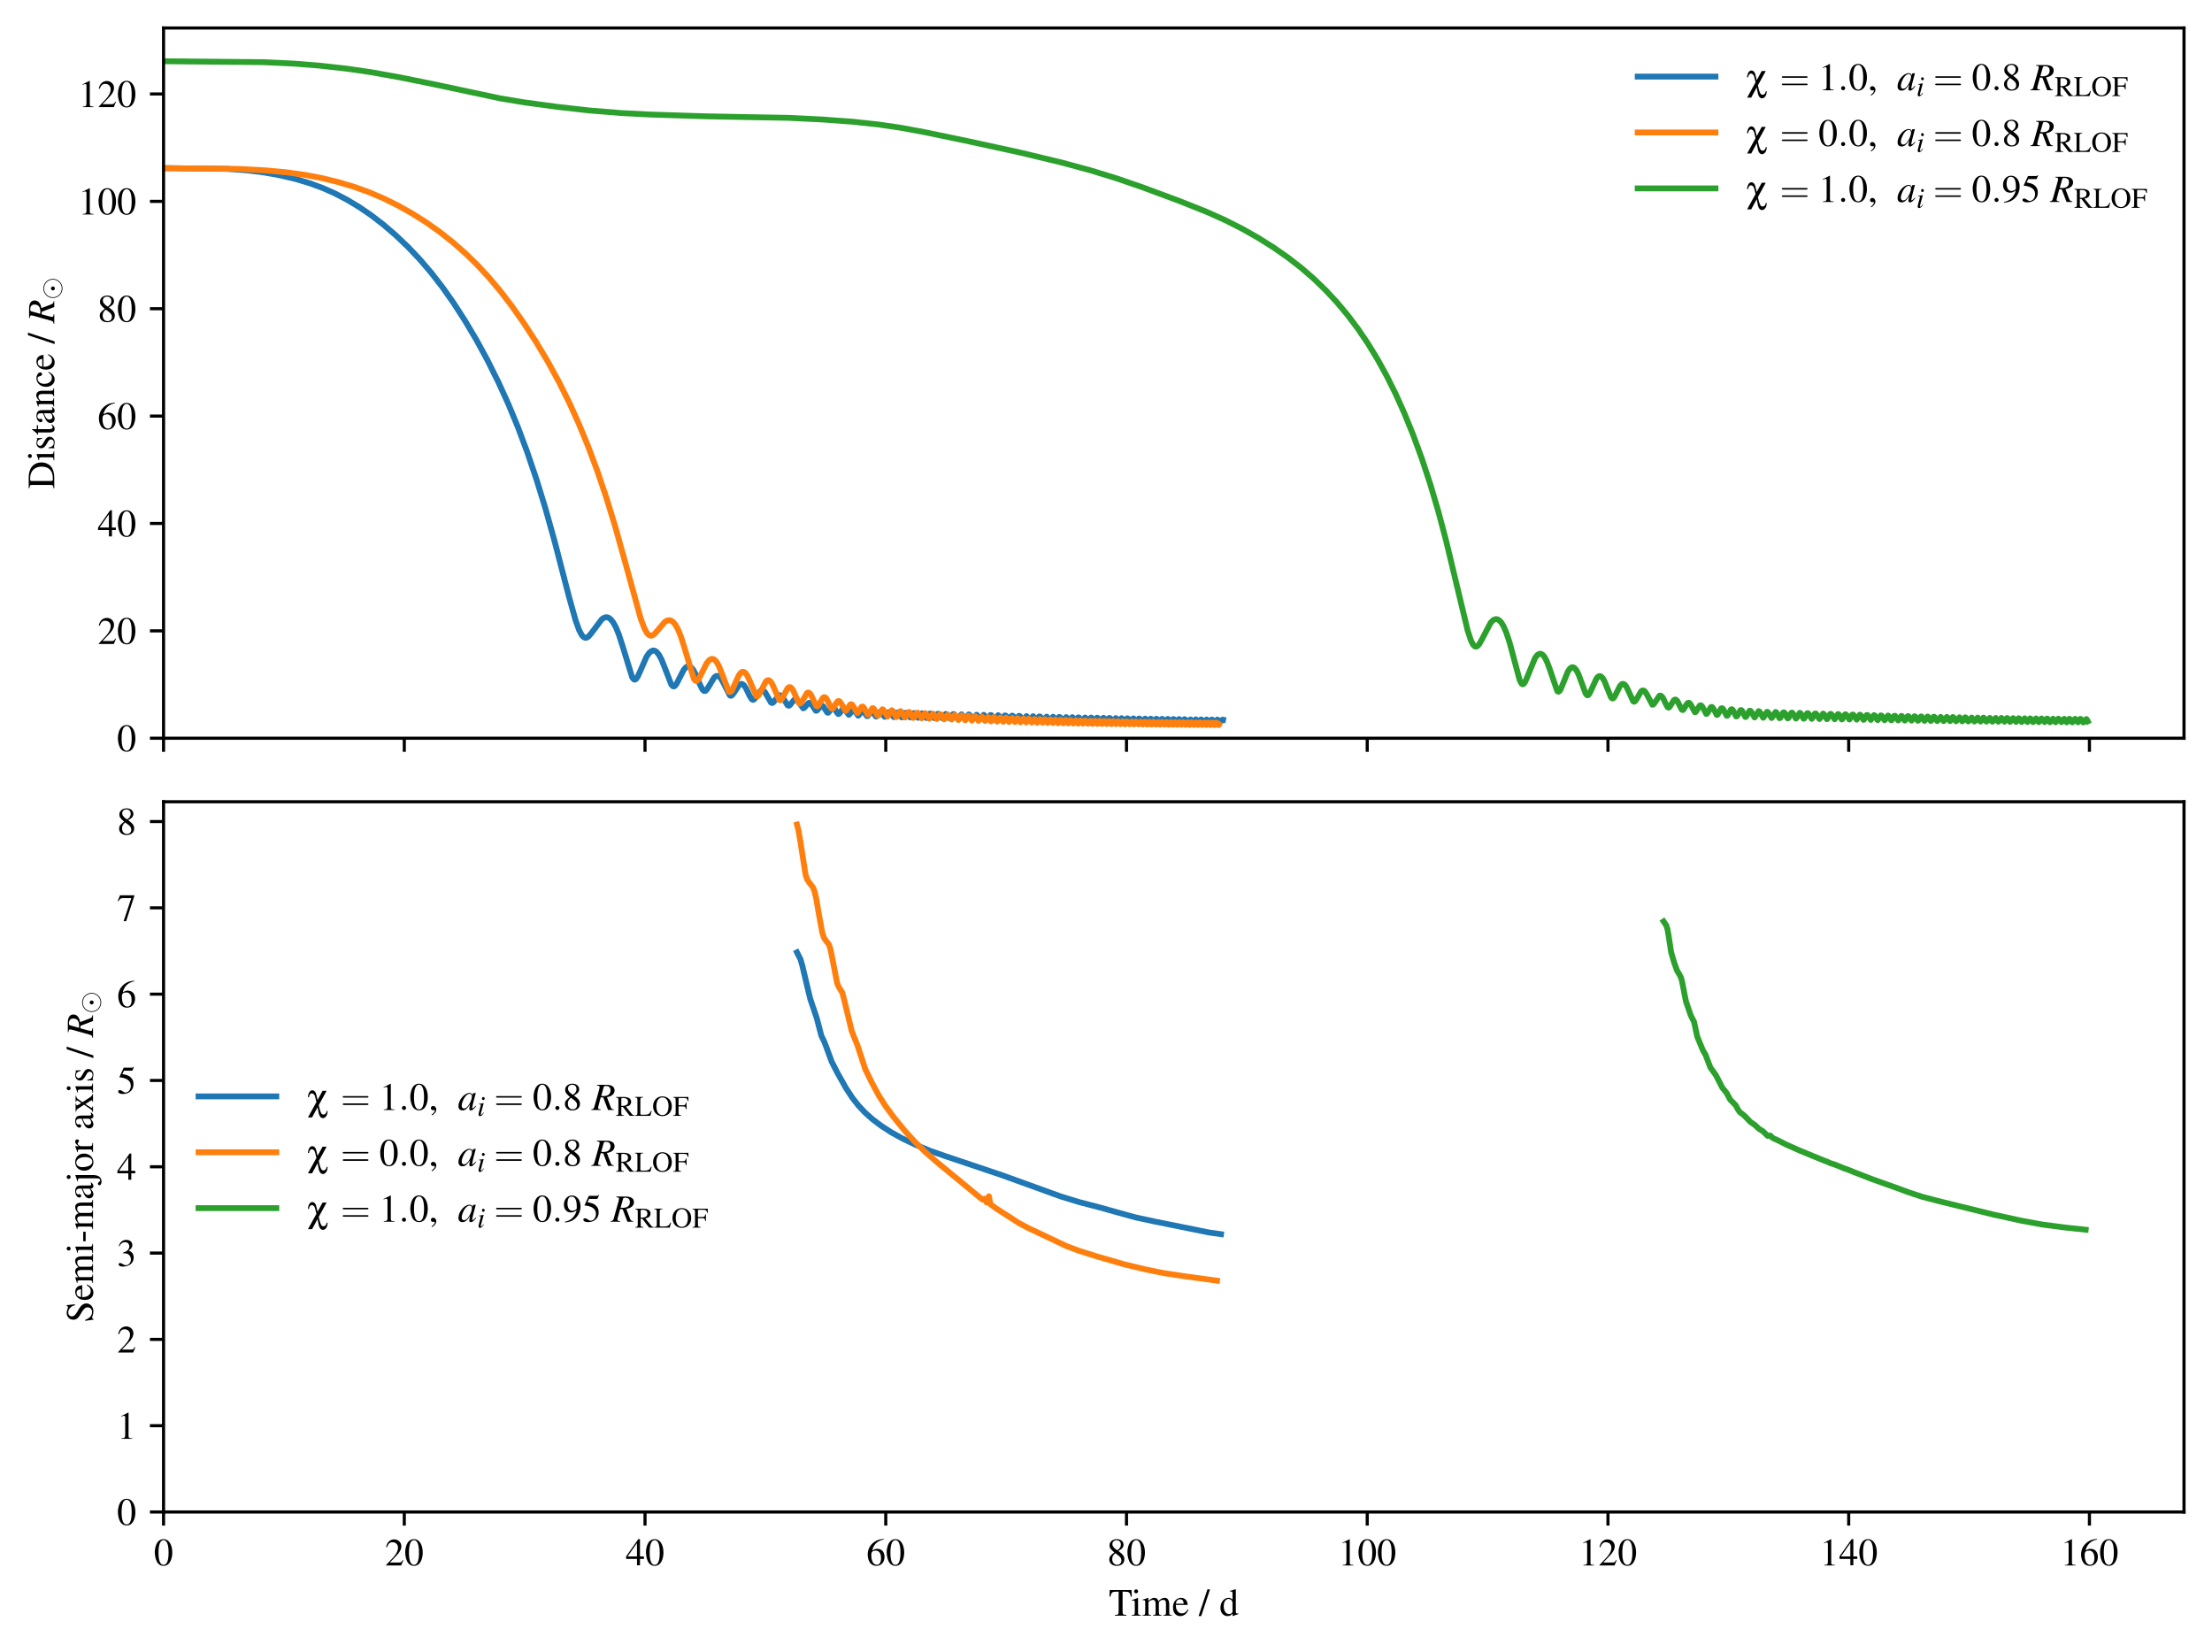 <?xml version="1.0" encoding="utf-8" standalone="no"?>
<!DOCTYPE svg PUBLIC "-//W3C//DTD SVG 1.1//EN"
  "http://www.w3.org/Graphics/SVG/1.1/DTD/svg11.dtd">
<!-- Created with matplotlib (https://matplotlib.org/) -->
<svg height="424.8pt" version="1.1" viewBox="0 0 568.8 424.8" width="568.8pt" xmlns="http://www.w3.org/2000/svg" xmlns:xlink="http://www.w3.org/1999/xlink">
 <defs>
  <style type="text/css">
*{stroke-linecap:butt;stroke-linejoin:round;}
  </style>
 </defs>
 <g id="figure_1">
  <g id="patch_1">
   <path d="M 0 424.8 
L 568.8 424.8 
L 568.8 0 
L 0 0 
z
" style="fill:#ffffff;"/>
  </g>
  <g id="axes_1">
   <g id="patch_2">
    <path d="M 42.055 189.822 
L 561.6 189.822 
L 561.6 7.2 
L 42.055 7.2 
z
" style="fill:#ffffff;"/>
   </g>
   <g id="matplotlib.axis_1">
    <g id="xtick_1">
     <g id="line2d_1">
      <defs>
       <path d="M 0 0 
L 0 3.5 
" id="m958086d68b" style="stroke:#000000;stroke-width:0.8;"/>
      </defs>
      <g>
       <use style="stroke:#000000;stroke-width:0.8;" x="42.055" xlink:href="#m958086d68b" y="189.822"/>
      </g>
     </g>
    </g>
    <g id="xtick_2">
     <g id="line2d_2">
      <g>
       <use style="stroke:#000000;stroke-width:0.8;" x="103.959" xlink:href="#m958086d68b" y="189.822"/>
      </g>
     </g>
    </g>
    <g id="xtick_3">
     <g id="line2d_3">
      <g>
       <use style="stroke:#000000;stroke-width:0.8;" x="165.862" xlink:href="#m958086d68b" y="189.822"/>
      </g>
     </g>
    </g>
    <g id="xtick_4">
     <g id="line2d_4">
      <g>
       <use style="stroke:#000000;stroke-width:0.8;" x="227.766" xlink:href="#m958086d68b" y="189.822"/>
      </g>
     </g>
    </g>
    <g id="xtick_5">
     <g id="line2d_5">
      <g>
       <use style="stroke:#000000;stroke-width:0.8;" x="289.67" xlink:href="#m958086d68b" y="189.822"/>
      </g>
     </g>
    </g>
    <g id="xtick_6">
     <g id="line2d_6">
      <g>
       <use style="stroke:#000000;stroke-width:0.8;" x="351.573" xlink:href="#m958086d68b" y="189.822"/>
      </g>
     </g>
    </g>
    <g id="xtick_7">
     <g id="line2d_7">
      <g>
       <use style="stroke:#000000;stroke-width:0.8;" x="413.477" xlink:href="#m958086d68b" y="189.822"/>
      </g>
     </g>
    </g>
    <g id="xtick_8">
     <g id="line2d_8">
      <g>
       <use style="stroke:#000000;stroke-width:0.8;" x="475.38" xlink:href="#m958086d68b" y="189.822"/>
      </g>
     </g>
    </g>
    <g id="xtick_9">
     <g id="line2d_9">
      <g>
       <use style="stroke:#000000;stroke-width:0.8;" x="537.284" xlink:href="#m958086d68b" y="189.822"/>
      </g>
     </g>
    </g>
   </g>
   <g id="matplotlib.axis_2">
    <g id="ytick_1">
     <g id="line2d_10">
      <defs>
       <path d="M 0 0 
L -3.5 0 
" id="mc582f8567b" style="stroke:#000000;stroke-width:0.8;"/>
      </defs>
      <g>
       <use style="stroke:#000000;stroke-width:0.8;" x="42.055" xlink:href="#mc582f8567b" y="189.822"/>
      </g>
     </g>
     <g id="text_1">
      <!-- $\mathdefault{0}$ -->
      <defs>
       <path d="M 25.406 68 
C 19.906 68 15.703 66.312 12 62.812 
C 6.203 57.203 2.406 45.703 2.406 34 
C 2.406 23.109 5.703 11.406 10.406 5.812 
C 14.094 1.406 19.203 -1 25 -1 
C 30.094 -1 34.406 0.703 38 4.203 
C 43.797 9.703 47.594 21.312 47.594 33.406 
C 47.594 53.906 38.5 68 25.406 68 
z
M 25.094 65.406 
C 33.5 65.406 38 54.109 38 33.203 
C 38 12.312 33.594 1.609 25 1.609 
C 16.406 1.609 12 12.312 12 33.109 
C 12 54.312 16.5 65.406 25.094 65.406 
z
" id="Nimbus_Roman_No9_L_Regular-48"/>
      </defs>
      <g transform="translate(30.074 193.199)scale(0.1 -0.1)">
       <use transform="scale(0.996)" xlink:href="#Nimbus_Roman_No9_L_Regular-48"/>
      </g>
     </g>
    </g>
    <g id="ytick_2">
     <g id="line2d_11">
      <g>
       <use style="stroke:#000000;stroke-width:0.8;" x="42.055" xlink:href="#mc582f8567b" y="162.211"/>
      </g>
     </g>
     <g id="text_2">
      <!-- $\mathdefault{20}$ -->
      <defs>
       <path d="M 47.5 13.672 
L 46.203 14.172 
C 42.5 8.5 41.203 7.594 36.703 7.594 
L 12.797 7.594 
L 29.594 25.141 
C 38.5 34.406 42.406 41.984 42.406 49.766 
C 42.406 59.734 34.297 67.391 23.906 67.391 
C 18.406 67.391 13.203 65.203 9.5 61.219 
C 6.297 57.812 4.797 54.625 3.094 47.547 
L 5.203 47.047 
C 9.203 56.812 12.797 60 19.703 60 
C 28.094 60 33.797 54.312 33.797 45.938 
C 33.797 38.172 29.203 28.906 20.797 20.031 
L 3 1.203 
L 3 0 
L 42 0 
z
" id="Nimbus_Roman_No9_L_Regular-50"/>
      </defs>
      <g transform="translate(25.093 165.589)scale(0.1 -0.1)">
       <use transform="scale(0.996)" xlink:href="#Nimbus_Roman_No9_L_Regular-50"/>
       <use transform="translate(49.813 0)scale(0.996)" xlink:href="#Nimbus_Roman_No9_L_Regular-48"/>
      </g>
     </g>
    </g>
    <g id="ytick_3">
     <g id="line2d_12">
      <g>
       <use style="stroke:#000000;stroke-width:0.8;" x="42.055" xlink:href="#mc582f8567b" y="134.601"/>
      </g>
     </g>
     <g id="text_3">
      <!-- $\mathdefault{40}$ -->
      <defs>
       <path d="M 47.203 23.391 
L 37 23.391 
L 37 68 
L 32.594 68 
L 1.203 23.391 
L 1.203 17 
L 29.297 17 
L 29.297 0.5 
L 37 0.5 
L 37 17 
L 47.203 17 
z
M 29.203 23.391 
L 5.203 23.391 
L 29.203 57.781 
z
" id="Nimbus_Roman_No9_L_Regular-52"/>
      </defs>
      <g transform="translate(25.093 137.979)scale(0.1 -0.1)">
       <use transform="scale(0.996)" xlink:href="#Nimbus_Roman_No9_L_Regular-52"/>
       <use transform="translate(49.813 0)scale(0.996)" xlink:href="#Nimbus_Roman_No9_L_Regular-48"/>
      </g>
     </g>
    </g>
    <g id="ytick_4">
     <g id="line2d_13">
      <g>
       <use style="stroke:#000000;stroke-width:0.8;" x="42.055" xlink:href="#mc582f8567b" y="106.991"/>
      </g>
     </g>
     <g id="text_4">
      <!-- $\mathdefault{60}$ -->
      <defs>
       <path d="M 44.594 68.609 
C 33.203 67.609 27.406 65.703 20.094 60.609 
C 9.297 52.906 3.406 41.5 3.406 28.156 
C 3.406 19.5 6.094 10.75 10.406 5.781 
C 14.203 1.391 19.594 -1 25.797 -1 
C 38.203 -1 46.797 8.453 46.797 22.203 
C 46.797 34.938 39.5 43 28 43 
C 23.594 43 21.5 42.297 15.203 38.5 
C 17.906 53.609 29.094 64.406 44.797 67 
z
M 24.203 38.406 
C 32.797 38.406 37.797 31.25 37.797 18.812 
C 37.797 7.875 33.906 1.812 26.906 1.812 
C 18.094 1.812 12.703 11.156 12.703 26.562 
C 12.703 31.641 13.5 34.422 15.5 35.922 
C 17.594 37.5 20.703 38.406 24.203 38.406 
z
" id="Nimbus_Roman_No9_L_Regular-54"/>
      </defs>
      <g transform="translate(25.093 110.368)scale(0.1 -0.1)">
       <use transform="scale(0.996)" xlink:href="#Nimbus_Roman_No9_L_Regular-54"/>
       <use transform="translate(49.813 0)scale(0.996)" xlink:href="#Nimbus_Roman_No9_L_Regular-48"/>
      </g>
     </g>
    </g>
    <g id="ytick_5">
     <g id="line2d_14">
      <g>
       <use style="stroke:#000000;stroke-width:0.8;" x="42.055" xlink:href="#mc582f8567b" y="79.381"/>
      </g>
     </g>
     <g id="text_5">
      <!-- $\mathdefault{80}$ -->
      <defs>
       <path d="M 29 37.5 
C 38.906 42.812 42.406 47 42.406 53.812 
C 42.406 62 35.203 68 25.203 68 
C 14.297 68 6.203 61.312 6.203 52.203 
C 6.203 45.703 8.094 42.812 18.594 33.609 
C 7.797 25.406 5.594 22.312 5.594 15.5 
C 5.594 5.812 13.5 -1 24.797 -1 
C 36.797 -1 44.5 5.609 44.5 15.906 
C 44.5 23.609 41.094 28.5 29 37.5 
z
M 27.203 27.203 
C 34.5 22 36.906 18.406 36.906 12.812 
C 36.906 6.312 32.406 1.812 25.906 1.812 
C 18.297 1.812 13.203 7.609 13.203 16.312 
C 13.203 22.703 15.406 26.906 21.203 31.609 
z
M 26.094 39.312 
C 17.203 45.109 13.594 49.703 13.594 55.312 
C 13.594 61.109 18.094 65.203 24.406 65.203 
C 31.203 65.203 35.5 60.812 35.5 53.906 
C 35.5 48.203 32.703 43.703 27 39.906 
C 26.5 39.609 26.5 39.609 26.094 39.312 
z
" id="Nimbus_Roman_No9_L_Regular-56"/>
      </defs>
      <g transform="translate(25.093 82.758)scale(0.1 -0.1)">
       <use transform="scale(0.996)" xlink:href="#Nimbus_Roman_No9_L_Regular-56"/>
       <use transform="translate(49.813 0)scale(0.996)" xlink:href="#Nimbus_Roman_No9_L_Regular-48"/>
      </g>
     </g>
    </g>
    <g id="ytick_6">
     <g id="line2d_15">
      <g>
       <use style="stroke:#000000;stroke-width:0.8;" x="42.055" xlink:href="#mc582f8567b" y="51.771"/>
      </g>
     </g>
     <g id="text_6">
      <!-- $\mathdefault{100}$ -->
      <defs>
       <path d="M 29.094 67.797 
L 11.094 58.703 
L 11.094 57.297 
C 12.297 57.797 13.406 58.203 13.797 58.406 
C 15.594 59.109 17.297 59.5 18.297 59.5 
C 20.406 59.5 21.297 57.984 21.297 54.766 
L 21.297 9.25 
C 21.297 5.922 20.5 3.625 18.906 2.703 
C 17.406 1.812 16 1.5 11.797 1.5 
L 11.797 0 
L 39.406 0 
L 39.406 1.5 
C 31.5 1.5 29.906 2.5 29.906 7.344 
L 29.906 67.609 
z
" id="Nimbus_Roman_No9_L_Regular-49"/>
      </defs>
      <g transform="translate(20.111 55.148)scale(0.1 -0.1)">
       <use transform="scale(0.996)" xlink:href="#Nimbus_Roman_No9_L_Regular-49"/>
       <use transform="translate(49.813 0)scale(0.996)" xlink:href="#Nimbus_Roman_No9_L_Regular-48"/>
       <use transform="translate(99.626 0)scale(0.996)" xlink:href="#Nimbus_Roman_No9_L_Regular-48"/>
      </g>
     </g>
    </g>
    <g id="ytick_7">
     <g id="line2d_16">
      <g>
       <use style="stroke:#000000;stroke-width:0.8;" x="42.055" xlink:href="#mc582f8567b" y="24.161"/>
      </g>
     </g>
     <g id="text_7">
      <!-- $\mathdefault{120}$ -->
      <g transform="translate(20.111 27.538)scale(0.1 -0.1)">
       <use transform="scale(0.996)" xlink:href="#Nimbus_Roman_No9_L_Regular-49"/>
       <use transform="translate(49.813 0)scale(0.996)" xlink:href="#Nimbus_Roman_No9_L_Regular-50"/>
       <use transform="translate(99.626 0)scale(0.996)" xlink:href="#Nimbus_Roman_No9_L_Regular-48"/>
      </g>
     </g>
    </g>
    <g id="text_8">
     <!-- Distance / $R_\odot$ -->
     <defs>
      <path d="M 10.406 10.609 
C 10.406 3.391 9.203 2.094 1.594 2.094 
L 1.594 0 
L 30 0 
C 41.594 0 52.094 3.281 58.297 8.875 
C 64.797 14.75 68.5 23.625 68.5 33.297 
C 68.5 42.281 65.5 50.047 60 55.531 
C 53.203 62.406 42.297 66 28.594 66 
L 1.594 66 
L 1.594 64.094 
C 9.5 63.391 10.406 62.5 10.406 55.078 
z
M 20.594 58.406 
C 20.594 61.5 21.703 62.297 25.797 62.297 
C 34.406 62.297 40.906 60.703 45.703 57.312 
C 53.5 51.922 57.594 43.359 57.594 32.609 
C 57.594 20.844 53.5 12.469 45.406 7.781 
C 40.297 4.906 34.5 3.703 25.797 3.703 
C 21.797 3.703 20.594 4.594 20.594 7.781 
z
" id="Nimbus_Roman_No9_L_Regular-68"/>
      <path d="M 17.5 45.766 
L 2 40.297 
L 2 38.812 
L 2.797 38.906 
C 4 39.094 5.297 39.203 6.203 39.203 
C 8.594 39.203 9.5 37.594 9.5 33.203 
L 9.5 10 
C 9.5 2.797 8.5 1.703 1.594 1.703 
L 1.594 0 
L 25.297 0 
L 25.297 1.5 
C 18.703 2 17.906 2.984 17.906 10.156 
L 17.906 45.469 
z
M 12.797 68 
C 10.094 68 7.797 65.703 7.797 62.906 
C 7.797 60.109 10 57.797 12.797 57.797 
C 15.703 57.797 18 60 18 62.906 
C 18 65.703 15.703 68 12.797 68 
z
" id="Nimbus_Roman_No9_L_Regular-105"/>
      <path d="M 31.5 31.406 
L 31.094 45 
L 30 45 
L 29.797 44.797 
C 28.906 44.094 28.797 44 28.406 44 
C 27.797 44 26.797 44.203 25.703 44.703 
C 23.5 45.547 21.297 46 18.703 46 
C 10.797 46 5.094 40.875 5.094 33.656 
C 5.094 28.062 8.297 24.047 16.797 19.234 
L 22.594 15.938 
C 26.094 13.938 27.797 11.516 27.797 8.422 
C 27.797 4 24.594 1.203 19.5 1.203 
C 16.094 1.203 13 2.484 11.094 4.656 
C 9 7.109 8.094 9.375 6.797 15 
L 5.203 15 
L 5.203 -0.609 
L 6.5 -0.609 
C 7.203 0.516 7.594 0.75 8.797 0.75 
C 9.703 0.75 11.094 0.547 13.406 -0.031 
C 16.203 -0.609 18.906 -1 20.703 -1 
C 28.406 -1 34.797 4.812 34.797 11.828 
C 34.797 16.828 32.406 20.141 26.406 23.75 
L 15.594 30.156 
C 12.797 31.766 11.297 34.281 11.297 36.984 
C 11.297 41 14.406 43.797 19 43.797 
C 24.703 43.797 27.703 40.359 30 31.406 
z
" id="Nimbus_Roman_No9_L_Regular-115"/>
      <path d="M 25.5 45 
L 15.406 45 
L 15.406 56.594 
C 15.406 57.594 15.297 57.906 14.703 57.906 
C 14 57 13.406 56.094 12.703 55.094 
C 8.906 49.594 4.594 44.797 3 44.391 
C 1.906 43.656 1.297 42.938 1.297 42.422 
C 1.297 42.109 1.406 41.906 1.703 41.906 
L 7 41.906 
L 7 11.734 
C 7 3.312 10 -1 15.906 -1 
C 20.797 -1 24.594 1.406 27.906 6.609 
L 26.594 7.703 
C 24.5 5.203 22.797 4.203 20.594 4.203 
C 16.906 4.203 15.406 6.922 15.406 13.234 
L 15.406 41.906 
L 25.5 41.906 
z
" id="Nimbus_Roman_No9_L_Regular-116"/>
      <path d="M 44.203 6.609 
C 42.5 5.203 41.297 4.703 39.797 4.703 
C 37.5 4.703 36.797 6.094 36.797 10.5 
L 36.797 30 
C 36.797 35.203 36.297 38.094 34.797 40.5 
C 32.594 44.094 28.297 46 22.406 46 
C 13 46 5.594 41.094 5.594 34.797 
C 5.594 32.5 7.594 30.5 9.906 30.5 
C 12.297 30.5 14.406 32.5 14.406 34.703 
C 14.406 35.094 14.297 35.594 14.203 36.297 
C 14 37.203 13.906 38 13.906 38.703 
C 13.906 41.406 17.094 43.594 21.094 43.594 
C 26 43.594 28.703 40.703 28.703 35.297 
L 28.703 29.203 
C 13.297 23 11.594 22.203 7.297 18.406 
C 5.094 16.406 3.703 13 3.703 9.703 
C 3.703 3.406 8.094 -1 14.203 -1 
C 18.594 -1 22.703 1.094 28.797 6.297 
C 29.297 1.094 31.094 -1 35.203 -1 
C 38.594 -1 40.703 0.203 44.203 4 
z
M 28.703 12.234 
C 28.703 9.125 28.203 8.219 26.094 7.016 
C 23.703 5.609 20.906 4.703 18.797 4.703 
C 15.297 4.703 12.5 8.125 12.5 12.438 
L 12.5 12.844 
C 12.5 18.766 16.594 22.391 28.703 26.797 
z
" id="Nimbus_Roman_No9_L_Regular-97"/>
      <path d="M 1.594 40.297 
C 2.203 40.594 3.203 40.703 4.297 40.703 
C 7.094 40.703 8 39.203 8 34.297 
L 8 9.5 
C 8 3.797 6.906 2.406 1.797 2 
L 1.797 0.5 
L 23 0.5 
L 23 2 
C 17.906 2.406 16.406 3.594 16.406 7.203 
L 16.406 35.297 
C 21.203 39.797 23.406 41 26.703 41 
C 31.594 41 34 37.906 34 31.297 
L 34 10.406 
C 34 4.094 32.703 2.406 27.703 2 
L 27.703 0.5 
L 48.5 0.5 
L 48.5 2 
C 43.594 2.5 42.406 3.703 42.406 8.594 
L 42.406 31.5 
C 42.406 40.906 38 46.5 30.594 46.5 
C 26 46.5 22.906 44.797 16.094 38.406 
L 16.094 46.297 
L 15.406 46.5 
C 10.5 44.703 7.094 43.594 1.594 42 
z
" id="Nimbus_Roman_No9_L_Regular-110"/>
      <path d="M 39.797 15.594 
C 35 8.594 31.406 6.203 25.703 6.203 
C 16.594 6.203 10.203 14.203 10.203 25.703 
C 10.203 36 15.703 43.094 23.797 43.094 
C 27.406 43.094 28.703 42 29.703 38.297 
L 30.297 36.094 
C 31.094 33.297 32.906 31.5 35 31.5 
C 37.594 31.5 39.797 33.406 39.797 35.703 
C 39.797 41.297 32.797 46 24.406 46 
C 19.5 46 14.406 44 10.297 40.406 
C 5.297 36 2.5 29.203 2.5 21.297 
C 2.5 8.297 10.406 -1 21.5 -1 
C 26 -1 30 0.594 33.594 3.703 
C 36.297 6.094 38.203 8.797 41.203 14.703 
z
" id="Nimbus_Roman_No9_L_Regular-99"/>
      <path d="M 40.797 16.453 
C 36 8.812 31.703 5.906 25.297 5.906 
C 19.594 5.906 15.297 8.812 12.406 14.531 
C 10.594 18.344 9.906 21.656 9.703 27.797 
L 40.5 27.797 
C 39.703 34.266 38.703 37.141 36.203 40.328 
C 33.203 43.922 28.594 46 23.406 46 
C 18.406 46 13.703 44.203 9.906 40.797 
C 5.203 36.703 2.5 29.594 2.5 21.406 
C 2.5 7.594 9.703 -1 21.203 -1 
C 30.703 -1 38.203 4.922 42.406 15.75 
z
M 9.906 31 
C 11 38.734 14.406 42.406 20.5 42.406 
C 26.594 42.406 29 39.609 30.297 31 
z
" id="Nimbus_Roman_No9_L_Regular-101"/>
      <path d="M 28.703 68 
L 22 68 
L -0.906 -1 
L 5.906 -1 
z
" id="Nimbus_Roman_No9_L_Regular-47"/>
      <path d="M 56.703 1.703 
C 52.297 1.703 50.297 3.406 48.406 8.609 
L 39.094 33.141 
C 46.797 34.828 50.094 36.234 53.703 39.406 
C 57 42.297 58.797 46.172 58.797 50.672 
C 58.797 59.938 51.406 65 38 65 
L 13.203 65 
L 13.203 63.406 
C 17.406 62.812 17.906 62.703 18.906 62.016 
C 19.703 61.516 20.297 60.328 20.297 59.234 
C 20.297 58.031 19.797 55.641 19.094 52.969 
L 6.797 8.984 
C 5 3.109 4.297 2.516 -1.297 1.609 
L -1.297 0 
L 23.094 0 
L 23.094 1.609 
C 17 2.406 16.297 2.906 16.297 6.188 
C 16.297 7.188 16.594 8.469 17.5 11.953 
L 23.094 32.734 
L 29.594 32.234 
L 41.906 0 
L 56.703 0 
z
M 30.797 59.219 
C 31.406 61.312 32.703 62.016 35.906 62.016 
C 44.203 62.016 48.297 58.234 48.297 50.859 
C 48.297 41 41.906 35.922 29.406 35.922 
C 27.797 35.922 26.703 36.031 24.297 36.422 
z
" id="Nimbus_Roman_No9_L_Regular_Italic-82"/>
      <path d="M 72.219 25 
C 72.219 43.438 57.219 58.359 38.906 58.359 
C 20.312 58.359 5.5 43.234 5.5 25 
C 5.5 6.562 20.5 -8.359 38.812 -8.359 
C 57.422 -8.359 72.219 6.766 72.219 25 
z
M 38.906 -5.859 
C 21.703 -5.859 8 8.062 8 25 
C 8 42.234 22 55.859 38.812 55.859 
C 56.016 55.859 69.719 41.938 69.719 25 
C 69.719 7.766 55.719 -5.859 38.906 -5.859 
z
M 45.703 25 
C 45.703 28.797 42.594 31.906 38.906 31.906 
C 34.906 31.906 32 28.594 32 25 
C 32 21.203 35.094 18.094 38.797 18.094 
C 42.797 18.094 45.703 21.406 45.703 25 
z
" id="CMSY10-12"/>
     </defs>
     <g transform="translate(13.955 125.726)rotate(-90)scale(0.1 -0.1)">
      <use transform="scale(0.996)" xlink:href="#Nimbus_Roman_No9_L_Regular-68"/>
      <use transform="translate(71.93 0)scale(0.996)" xlink:href="#Nimbus_Roman_No9_L_Regular-105"/>
      <use transform="translate(99.625 0)scale(0.996)" xlink:href="#Nimbus_Roman_No9_L_Regular-115"/>
      <use transform="translate(138.379 0)scale(0.996)" xlink:href="#Nimbus_Roman_No9_L_Regular-116"/>
      <use transform="translate(166.074 0)scale(0.996)" xlink:href="#Nimbus_Roman_No9_L_Regular-97"/>
      <use transform="translate(210.308 0)scale(0.996)" xlink:href="#Nimbus_Roman_No9_L_Regular-110"/>
      <use transform="translate(260.121 0)scale(0.996)" xlink:href="#Nimbus_Roman_No9_L_Regular-99"/>
      <use transform="translate(304.354 0)scale(0.996)" xlink:href="#Nimbus_Roman_No9_L_Regular-101"/>
      <use transform="translate(373.495 0)scale(0.996)" xlink:href="#Nimbus_Roman_No9_L_Regular-47"/>
      <use transform="translate(426.096 0)scale(0.996)" xlink:href="#Nimbus_Roman_No9_L_Regular_Italic-82"/>
      <use transform="translate(486.968 -14.944)scale(0.737)" xlink:href="#CMSY10-12"/>
     </g>
    </g>
   </g>
   <g id="line2d_17">
    <path clip-path="url(#pd9ed979bc2)" d="M 42.055 43.232 
L 58.436 43.424 
L 63.555 43.813 
L 68.033 44.368 
L 72.048 45.09 
L 76.027 46.033 
L 79.638 47.11 
L 82.941 48.325 
L 86.088 49.721 
L 89.236 51.361 
L 92.396 53.259 
L 95.508 55.388 
L 98.596 57.77 
L 101.78 60.51 
L 104.963 63.544 
L 107.98 66.728 
L 110.878 70.114 
L 113.741 73.803 
L 116.616 77.876 
L 119.585 82.479 
L 122.59 87.546 
L 125.346 92.621 
L 128.185 98.327 
L 130.798 104.078 
L 133.198 109.893 
L 135.562 116.222 
L 137.961 123.297 
L 140.289 130.86 
L 142.617 139.191 
L 146.276 153.306 
L 147.998 159.465 
L 148.925 162.03 
L 149.602 163.31 
L 150.101 163.845 
L 150.54 164.013 
L 150.932 163.937 
L 151.395 163.608 
L 152.037 162.844 
L 154.769 159.204 
L 155.446 158.792 
L 156.016 158.696 
L 156.515 158.841 
L 157.026 159.224 
L 157.632 159.97 
L 158.344 161.235 
L 159.093 163.043 
L 160.067 166.042 
L 162.573 174.189 
L 163.001 174.701 
L 163.286 174.752 
L 163.571 174.577 
L 163.975 174.003 
L 164.616 172.593 
L 166.231 168.899 
L 166.944 167.865 
L 167.514 167.397 
L 168.013 167.26 
L 168.465 167.365 
L 168.916 167.7 
L 169.486 168.432 
L 170.128 169.645 
L 170.959 171.725 
L 172.598 175.973 
L 173.002 176.439 
L 173.287 176.506 
L 173.572 176.357 
L 173.976 175.833 
L 174.641 174.511 
L 175.805 172.25 
L 176.399 171.557 
L 176.874 171.311 
L 177.302 171.336 
L 177.73 171.596 
L 178.229 172.187 
L 178.87 173.356 
L 179.963 175.963 
L 180.628 177.288 
L 181.032 177.673 
L 181.341 177.681 
L 181.673 177.422 
L 182.148 176.703 
L 183.669 174.17 
L 184.144 173.83 
L 184.572 173.794 
L 184.975 174.005 
L 185.427 174.516 
L 185.997 175.529 
L 187.684 178.831 
L 187.969 178.912 
L 188.254 178.766 
L 188.658 178.253 
L 190.154 176.026 
L 190.582 175.841 
L 190.962 175.926 
L 191.342 176.246 
L 191.841 176.994 
L 192.768 178.939 
L 193.314 179.802 
L 193.647 179.955 
L 193.932 179.822 
L 194.312 179.352 
L 195.571 177.601 
L 195.975 177.467 
L 196.331 177.595 
L 196.711 177.981 
L 197.258 178.908 
L 198.255 180.65 
L 198.54 180.772 
L 198.826 180.64 
L 199.253 180.103 
L 200.156 178.916 
L 200.512 178.764 
L 200.845 178.852 
L 201.225 179.217 
L 201.771 180.129 
L 202.532 181.359 
L 202.84 181.474 
L 203.126 181.311 
L 203.624 180.651 
L 204.266 179.908 
L 204.598 179.806 
L 204.931 179.947 
L 205.311 180.392 
L 206.523 182.121 
L 206.784 182.037 
L 207.14 181.635 
L 207.901 180.758 
L 208.209 180.704 
L 208.495 180.867 
L 208.898 181.413 
L 209.777 182.749 
L 210.015 182.736 
L 210.3 182.455 
L 211.155 181.432 
L 211.44 181.428 
L 211.725 181.657 
L 212.153 182.351 
L 212.723 183.229 
L 212.961 183.251 
L 213.246 182.96 
L 214.054 181.918 
L 214.339 181.922 
L 214.624 182.186 
L 215.146 183.109 
L 215.527 183.588 
L 215.717 183.576 
L 216.002 183.252 
L 216.714 182.28 
L 216.999 182.265 
L 217.285 182.53 
L 218.282 183.811 
L 218.52 183.567 
L 219.328 182.526 
L 219.565 182.57 
L 219.85 182.886 
L 220.658 184.018 
L 220.848 183.905 
L 221.228 183.302 
L 221.656 182.758 
L 221.893 182.722 
L 222.131 182.903 
L 222.558 183.623 
L 222.939 184.134 
L 223.129 184.111 
L 223.414 183.737 
L 223.984 182.914 
L 224.221 182.868 
L 224.459 183.048 
L 224.887 183.771 
L 225.267 184.248 
L 225.457 184.19 
L 225.742 183.78 
L 226.265 183.035 
L 226.502 182.995 
L 226.74 183.185 
L 227.167 183.915 
L 227.5 184.324 
L 227.69 184.279 
L 227.975 183.875 
L 228.498 183.136 
L 228.735 183.107 
L 228.973 183.312 
L 229.828 184.387 
L 230.066 184.122 
L 230.731 183.205 
L 230.968 183.235 
L 231.253 183.567 
L 231.871 184.457 
L 232.061 184.385 
L 232.394 183.873 
L 232.821 183.308 
L 233.059 183.289 
L 233.296 183.508 
L 234.104 184.493 
L 234.342 184.224 
L 234.959 183.364 
L 235.197 183.377 
L 235.482 183.7 
L 236.1 184.565 
L 236.29 184.471 
L 236.67 183.86 
L 237.05 183.42 
L 237.288 183.445 
L 237.573 183.784 
L 238.143 184.608 
L 238.333 184.538 
L 238.665 184.022 
L 239.093 183.484 
L 239.331 183.5 
L 239.616 183.835 
L 240.186 184.653 
L 240.376 184.574 
L 240.709 184.046 
L 241.089 183.554 
L 241.326 183.542 
L 241.564 183.782 
L 242.277 184.677 
L 242.467 184.499 
L 243.179 183.577 
L 243.417 183.672 
L 243.749 184.163 
L 244.177 184.715 
L 244.367 184.633 
L 244.749 184.018 
L 245.108 183.62 
L 245.323 183.649 
L 245.573 183.935 
L 246.182 184.755 
L 246.361 184.641 
L 247.257 183.68 
L 247.508 183.945 
L 248.152 184.784 
L 248.331 184.647 
L 249.12 183.703 
L 249.335 183.845 
L 249.729 184.486 
L 250.051 184.815 
L 250.23 184.711 
L 251.126 183.784 
L 251.377 184.062 
L 251.985 184.844 
L 252.164 184.712 
L 252.953 183.807 
L 253.168 183.967 
L 253.957 184.838 
L 254.206 184.505 
L 254.673 183.878 
L 254.888 183.879 
L 255.138 184.146 
L 255.747 184.906 
L 255.927 184.764 
L 256.679 183.904 
L 256.894 184.06 
L 257.681 184.891 
L 257.969 184.482 
L 258.398 183.962 
L 258.613 183.999 
L 258.9 184.362 
L 259.365 184.969 
L 259.544 184.887 
L 259.939 184.28 
L 260.261 184.002 
L 260.476 184.092 
L 260.798 184.562 
L 261.156 185.004 
L 261.335 184.936 
L 261.693 184.392 
L 262.017 184.064 
L 262.232 184.116 
L 262.518 184.494 
L 262.948 185.04 
L 263.127 184.957 
L 263.951 184.133 
L 264.202 184.405 
L 264.739 185.074 
L 264.918 184.953 
L 265.635 184.155 
L 265.85 184.311 
L 266.566 185.072 
L 266.818 184.747 
L 267.247 184.215 
L 267.462 184.245 
L 267.748 184.604 
L 268.178 185.13 
L 268.357 185.036 
L 269.146 184.271 
L 269.396 184.545 
L 269.898 185.161 
L 270.077 185.047 
L 270.794 184.295 
L 271.009 184.476 
L 271.653 185.173 
L 271.868 184.93 
L 272.369 184.334 
L 272.584 184.41 
L 272.907 184.868 
L 273.23 185.22 
L 273.409 185.128 
L 274.16 184.391 
L 274.411 184.655 
L 274.913 185.246 
L 275.092 185.117 
L 275.737 184.403 
L 275.952 184.549 
L 276.633 185.239 
L 276.884 184.913 
L 277.277 184.453 
L 277.492 184.5 
L 277.779 184.88 
L 278.138 185.295 
L 278.317 185.205 
L 279.033 184.487 
L 279.283 184.735 
L 279.785 185.316 
L 279.965 185.18 
L 280.573 184.504 
L 280.788 184.639 
L 281.469 185.295 
L 281.755 184.903 
L 282.114 184.536 
L 282.329 184.618 
L 282.687 185.134 
L 282.973 185.355 
L 283.152 185.21 
L 283.737 184.563 
L 283.952 184.695 
L 284.597 185.355 
L 284.848 185.047 
L 285.242 184.601 
L 285.456 184.665 
L 285.779 185.115 
L 286.066 185.401 
L 286.245 185.3 
L 286.926 184.644 
L 287.177 184.903 
L 287.642 185.424 
L 287.822 185.286 
L 288.394 184.661 
L 288.609 184.796 
L 289.254 185.414 
L 289.541 185.029 
L 289.863 184.698 
L 290.078 184.768 
L 290.401 185.222 
L 290.687 185.47 
L 290.867 185.339 
L 291.439 184.719 
L 291.654 184.862 
L 292.264 185.466 
L 292.514 185.152 
L 292.872 184.753 
L 293.087 184.816 
L 293.41 185.268 
L 293.696 185.51 
L 293.876 185.371 
L 294.448 184.772 
L 294.663 184.931 
L 295.237 185.506 
L 295.451 185.259 
L 295.881 184.792 
L 296.096 184.896 
L 296.741 185.506 
L 297.028 185.122 
L 297.351 184.815 
L 297.566 184.914 
L 298.21 185.523 
L 298.497 185.138 
L 298.819 184.837 
L 299.034 184.94 
L 299.679 185.531 
L 300.001 185.089 
L 300.287 184.857 
L 300.503 184.977 
L 301.112 185.56 
L 301.363 185.24 
L 301.72 184.88 
L 301.935 184.983 
L 302.58 185.554 
L 302.939 185.06 
L 303.19 184.898 
L 303.405 185.039 
L 303.977 185.595 
L 304.228 185.286 
L 304.587 184.92 
L 304.802 185.021 
L 305.446 185.577 
L 306.164 184.986 
L 306.45 185.357 
L 306.736 185.646 
L 306.916 185.54 
L 307.488 184.966 
L 307.703 185.141 
L 308.204 185.656 
L 308.419 185.43 
L 308.814 184.986 
L 308.993 185.038 
L 309.315 185.472 
L 309.566 185.679 
L 309.745 185.548 
L 310.282 185.003 
L 310.497 185.17 
L 310.999 185.685 
L 311.214 185.457 
L 311.608 185.02 
L 311.788 185.078 
L 312.11 185.517 
L 312.36 185.704 
L 312.54 185.556 
L 313.041 185.03 
L 313.256 185.18 
L 313.757 185.71 
L 313.972 185.492 
L 314.367 185.047 
L 314.509 185.075 
L 314.509 185.075 
" style="fill:none;stroke:#1f77b4;stroke-linecap:square;stroke-width:1.5;"/>
   </g>
   <g id="line2d_18">
    <path clip-path="url(#pd9ed979bc2)" d="M 42.055 43.232 
L 61.334 43.436 
L 68.318 43.809 
L 73.735 44.316 
L 78.498 44.98 
L 82.798 45.799 
L 87.015 46.831 
L 91.137 48.068 
L 94.938 49.439 
L 98.596 50.998 
L 102.243 52.796 
L 105.973 54.885 
L 109.548 57.138 
L 112.993 59.572 
L 116.319 62.195 
L 119.55 65.025 
L 122.626 68.013 
L 125.608 71.219 
L 128.577 74.743 
L 131.618 78.702 
L 134.742 83.137 
L 137.89 87.99 
L 140.931 93.087 
L 143.734 98.218 
L 146.347 103.46 
L 148.853 108.99 
L 151.253 114.822 
L 153.617 121.16 
L 155.98 128.152 
L 158.273 135.644 
L 160.744 144.505 
L 164.759 159.069 
L 165.685 161.539 
L 166.338 162.735 
L 166.873 163.3 
L 167.3 163.471 
L 167.728 163.407 
L 168.227 163.081 
L 168.916 162.322 
L 170.959 159.904 
L 171.6 159.534 
L 172.135 159.464 
L 172.634 159.612 
L 173.145 159.991 
L 173.715 160.698 
L 174.356 161.867 
L 175.116 163.751 
L 176.043 166.678 
L 178.407 174.528 
L 178.799 175.023 
L 179.084 175.1 
L 179.369 174.95 
L 179.737 174.478 
L 180.379 173.209 
L 181.697 170.557 
L 182.35 169.761 
L 182.885 169.445 
L 183.312 169.428 
L 183.74 169.636 
L 184.215 170.139 
L 184.785 171.107 
L 185.474 172.769 
L 187.399 177.804 
L 187.684 177.95 
L 187.945 177.834 
L 188.254 177.429 
L 188.8 176.254 
L 189.988 173.631 
L 190.511 172.97 
L 190.915 172.747 
L 191.271 172.769 
L 191.675 173.044 
L 192.126 173.656 
L 192.696 174.844 
L 194.502 179.021 
L 194.739 179.062 
L 195.025 178.845 
L 195.428 178.157 
L 196.925 175.233 
L 197.353 174.92 
L 197.685 174.909 
L 198.042 175.127 
L 198.469 175.697 
L 199.039 176.912 
L 200.37 179.964 
L 200.655 180.065 
L 200.916 179.878 
L 201.296 179.248 
L 202.532 176.946 
L 202.912 176.683 
L 203.244 176.702 
L 203.553 176.929 
L 203.981 177.565 
L 204.598 178.997 
L 205.382 180.739 
L 205.667 180.932 
L 205.881 180.846 
L 206.214 180.386 
L 207.544 178.159 
L 207.853 178.071 
L 208.138 178.191 
L 208.495 178.608 
L 208.97 179.559 
L 209.896 181.529 
L 210.158 181.635 
L 210.395 181.464 
L 210.799 180.779 
L 211.583 179.453 
L 211.939 179.252 
L 212.224 179.332 
L 212.557 179.696 
L 213.008 180.578 
L 213.816 182.187 
L 214.054 182.252 
L 214.315 182.02 
L 214.814 181.121 
L 215.336 180.366 
L 215.669 180.24 
L 215.954 180.393 
L 216.31 180.906 
L 217.427 182.822 
L 217.641 182.685 
L 217.997 182.108 
L 218.615 181.174 
L 218.9 181.078 
L 219.138 181.207 
L 219.47 181.689 
L 220.444 183.371 
L 220.61 183.271 
L 220.943 182.721 
L 221.537 181.759 
L 221.822 181.671 
L 222.083 181.865 
L 222.416 182.448 
L 223.129 183.773 
L 223.295 183.732 
L 223.556 183.345 
L 224.293 182.117 
L 224.554 182.108 
L 224.815 182.385 
L 225.195 183.183 
L 225.623 183.996 
L 225.813 184.023 
L 226.027 183.753 
L 226.882 182.38 
L 227.096 182.437 
L 227.381 182.822 
L 228.213 184.225 
L 228.403 184.024 
L 229.305 182.631 
L 229.543 182.765 
L 229.828 183.242 
L 230.446 184.373 
L 230.636 184.283 
L 230.968 183.656 
L 231.396 182.941 
L 231.634 182.87 
L 231.871 183.074 
L 232.251 183.836 
L 232.631 184.483 
L 232.821 184.442 
L 233.106 183.951 
L 233.582 183.131 
L 233.819 183.066 
L 234.057 183.283 
L 234.437 184.053 
L 234.769 184.591 
L 234.959 184.55 
L 235.245 184.059 
L 235.72 183.28 
L 235.957 183.258 
L 236.195 183.521 
L 236.969 184.68 
L 237.184 184.4 
L 237.828 183.381 
L 238.044 183.427 
L 238.295 183.773 
L 238.939 184.801 
L 239.119 184.631 
L 239.906 183.51 
L 240.121 183.668 
L 240.444 184.275 
L 240.838 184.882 
L 241.017 184.783 
L 241.375 184.1 
L 241.734 183.633 
L 241.948 183.674 
L 242.199 184.03 
L 242.773 184.968 
L 242.952 184.819 
L 243.74 183.743 
L 243.954 183.94 
L 244.707 185.016 
L 244.742 184.983 
L 245.029 184.465 
L 245.423 183.873 
L 245.639 183.892 
L 245.889 184.241 
L 246.426 185.129 
L 246.57 185.033 
L 246.928 184.347 
L 247.25 183.962 
L 247.43 184.006 
L 247.681 184.37 
L 248.182 185.203 
L 248.325 185.115 
L 248.683 184.432 
L 249.006 184.064 
L 249.185 184.126 
L 249.436 184.516 
L 249.901 185.273 
L 250.044 185.18 
L 250.403 184.492 
L 250.69 184.161 
L 250.868 184.207 
L 251.119 184.585 
L 251.585 185.338 
L 251.765 185.197 
L 252.48 184.285 
L 252.696 184.516 
L 253.304 185.378 
L 253.484 185.149 
L 254.021 184.354 
L 254.201 184.441 
L 254.451 184.892 
L 254.809 185.485 
L 254.952 185.397 
L 255.346 184.607 
L 255.597 184.372 
L 255.776 184.475 
L 256.063 185.024 
L 256.386 185.54 
L 256.529 185.449 
L 257.245 184.475 
L 257.281 184.5 
L 257.495 184.824 
L 257.962 185.59 
L 258.105 185.451 
L 258.713 184.53 
L 258.893 184.672 
L 259.251 185.408 
L 259.466 185.641 
L 259.61 185.514 
L 260.254 184.615 
L 260.434 184.808 
L 261.007 185.663 
L 261.185 185.392 
L 261.616 184.682 
L 261.795 184.728 
L 262.046 185.152 
L 262.403 185.726 
L 262.547 185.615 
L 263.191 184.749 
L 263.407 185.029 
L 263.872 185.76 
L 264.015 185.603 
L 264.553 184.788 
L 264.732 184.916 
L 265.306 185.789 
L 265.377 185.724 
L 266.057 184.881 
L 266.273 185.209 
L 266.667 185.834 
L 266.81 185.703 
L 267.384 184.898 
L 267.562 185.077 
L 268.099 185.842 
L 268.315 185.484 
L 268.673 184.948 
L 268.852 185.021 
L 269.103 185.475 
L 269.39 185.895 
L 269.533 185.784 
L 270.107 184.994 
L 270.285 185.18 
L 270.786 185.914 
L 270.965 185.652 
L 271.359 185.04 
L 271.539 185.118 
L 271.826 185.658 
L 272.076 185.958 
L 272.22 185.814 
L 272.721 185.08 
L 272.9 185.226 
L 273.401 185.981 
L 273.438 185.957 
L 273.652 185.59 
L 273.975 185.127 
L 274.154 185.208 
L 274.441 185.749 
L 274.692 186.009 
L 274.87 185.769 
L 275.265 185.167 
L 275.443 185.258 
L 275.981 186.029 
L 276.053 185.955 
L 276.625 185.215 
L 276.805 185.438 
L 277.235 186.057 
L 277.414 185.803 
L 277.808 185.23 
L 277.987 185.35 
L 278.489 186.076 
L 278.524 186.049 
L 278.776 185.591 
L 279.063 185.261 
L 279.241 185.395 
L 279.743 186.084 
L 279.778 186.051 
L 280.388 185.324 
L 280.423 185.356 
L 280.674 185.809 
L 280.925 186.123 
L 281.068 185.979 
L 281.533 185.317 
L 281.713 185.475 
L 282.179 186.129 
L 282.357 185.861 
L 282.716 185.344 
L 282.86 185.413 
L 283.145 185.936 
L 283.361 186.156 
L 283.504 185.997 
L 283.934 185.369 
L 284.113 185.503 
L 284.579 186.166 
L 284.615 186.139 
L 284.866 185.688 
L 285.116 185.397 
L 285.26 185.469 
L 285.546 185.994 
L 285.761 186.187 
L 285.94 185.942 
L 286.298 185.426 
L 286.441 185.494 
L 286.728 186.015 
L 286.942 186.202 
L 287.122 185.953 
L 287.481 185.45 
L 287.623 185.527 
L 288.126 186.21 
L 288.197 186.137 
L 288.699 185.483 
L 288.877 185.684 
L 289.271 186.235 
L 289.451 185.99 
L 289.809 185.499 
L 289.952 185.583 
L 290.454 186.232 
L 290.489 186.197 
L 291.027 185.535 
L 291.063 185.561 
L 291.278 185.912 
L 291.564 186.266 
L 291.707 186.099 
L 292.101 185.536 
L 292.244 185.621 
L 292.747 186.253 
L 292.782 186.215 
L 293.319 185.581 
L 293.535 185.906 
L 293.822 186.297 
L 293.965 186.15 
L 294.395 185.575 
L 294.573 185.753 
L 294.967 186.304 
L 295.147 186.057 
L 295.47 185.596 
L 295.613 185.659 
L 295.935 186.229 
L 296.114 186.3 
L 296.329 185.94 
L 296.615 185.608 
L 296.759 185.711 
L 297.225 186.314 
L 297.26 186.279 
L 297.797 185.657 
L 298.013 185.988 
L 298.3 186.343 
L 298.478 186.102 
L 298.801 185.644 
L 298.944 185.712 
L 299.445 186.322 
L 299.481 186.279 
L 299.982 185.673 
L 300.162 185.913 
L 300.485 186.364 
L 300.628 186.206 
L 301.022 185.666 
L 301.166 185.774 
L 301.596 186.365 
L 301.631 186.34 
L 301.881 185.9 
L 302.133 185.683 
L 302.311 185.876 
L 302.67 186.379 
L 302.814 186.21 
L 303.208 185.692 
L 303.386 185.87 
L 303.78 186.374 
L 303.959 186.096 
L 304.246 185.704 
L 304.389 185.772 
L 304.854 186.385 
L 304.927 186.307 
L 305.393 185.724 
L 305.571 185.944 
L 305.894 186.406 
L 306.038 186.256 
L 306.431 185.726 
L 306.575 185.842 
L 307.005 186.396 
L 307.04 186.364 
L 307.577 185.776 
L 307.793 186.127 
L 308.043 186.418 
L 308.187 186.248 
L 308.544 185.747 
L 308.688 185.838 
L 309.118 186.421 
L 309.154 186.394 
L 309.691 185.789 
L 309.728 185.824 
L 310.193 186.419 
L 310.265 186.335 
L 310.694 185.772 
L 310.873 185.966 
L 311.232 186.435 
L 311.411 186.176 
L 311.733 185.779 
L 311.912 185.951 
L 312.271 186.446 
L 312.414 186.274 
L 312.772 185.788 
L 312.915 185.891 
L 313.345 186.438 
L 313.382 186.404 
L 313.489 186.23 
L 313.489 186.23 
" style="fill:none;stroke:#ff7f0e;stroke-linecap:square;stroke-width:1.5;"/>
   </g>
   <g id="line2d_19">
    <path clip-path="url(#pd9ed979bc2)" d="M 42.055 15.746 
L 67.71 15.985 
L 75.488 16.348 
L 82.113 16.871 
L 89.206 17.661 
L 95.362 18.557 
L 102.748 19.878 
L 111.21 21.588 
L 128.656 25.302 
L 134.958 26.346 
L 143.62 27.515 
L 151.575 28.408 
L 159.568 29.057 
L 167.053 29.447 
L 181.379 29.904 
L 192.416 30.117 
L 202.73 30.298 
L 211.399 30.725 
L 219.315 31.302 
L 225.879 32.009 
L 231.535 32.833 
L 237.73 33.976 
L 249.335 36.393 
L 262.493 39.262 
L 273.053 41.808 
L 280.538 43.839 
L 287.056 45.842 
L 293.758 48.149 
L 303.503 51.771 
L 310.42 54.531 
L 315.108 56.641 
L 319.443 58.836 
L 323.608 61.195 
L 327.62 63.725 
L 331.34 66.332 
L 334.737 68.981 
L 337.904 71.733 
L 340.901 74.634 
L 343.775 77.727 
L 346.527 81.014 
L 349.14 84.478 
L 351.691 88.234 
L 354.166 92.279 
L 356.564 96.626 
L 358.885 101.289 
L 361.175 106.385 
L 363.435 111.956 
L 365.664 118.053 
L 367.816 124.597 
L 369.891 131.625 
L 371.889 139.17 
L 374.333 149.364 
L 377.407 162.159 
L 378.237 164.667 
L 378.806 165.777 
L 379.237 166.203 
L 379.59 166.276 
L 379.959 166.098 
L 380.389 165.607 
L 381.035 164.468 
L 383.318 160.105 
L 383.971 159.449 
L 384.509 159.204 
L 385.001 159.221 
L 385.477 159.464 
L 386 159.998 
L 386.584 160.939 
L 387.291 162.538 
L 388.152 165.105 
L 389.197 168.998 
L 390.765 174.839 
L 391.241 175.771 
L 391.518 175.955 
L 391.779 175.874 
L 392.102 175.47 
L 392.563 174.466 
L 394.746 169.144 
L 395.361 168.385 
L 395.853 168.106 
L 396.283 168.12 
L 396.713 168.383 
L 397.19 168.967 
L 397.759 170.056 
L 398.435 171.866 
L 400.449 177.722 
L 400.725 177.871 
L 400.987 177.738 
L 401.309 177.254 
L 401.847 175.952 
L 403.154 172.696 
L 403.707 171.893 
L 404.168 171.582 
L 404.522 171.571 
L 404.922 171.798 
L 405.352 172.32 
L 405.89 173.353 
L 406.612 175.288 
L 407.75 178.369 
L 408.103 178.768 
L 408.365 178.757 
L 408.641 178.473 
L 409.072 177.627 
L 410.563 174.383 
L 411.024 173.933 
L 411.393 173.84 
L 411.731 173.968 
L 412.131 174.38 
L 412.623 175.25 
L 413.299 176.952 
L 414.237 179.263 
L 414.559 179.589 
L 414.805 179.57 
L 415.097 179.267 
L 415.558 178.383 
L 416.558 176.4 
L 417.049 175.909 
L 417.418 175.837 
L 417.787 176.03 
L 418.187 176.533 
L 418.71 177.589 
L 419.97 180.34 
L 420.216 180.442 
L 420.493 180.28 
L 420.862 179.717 
L 422.03 177.737 
L 422.399 177.533 
L 422.737 177.598 
L 423.044 177.867 
L 423.475 178.555 
L 424.889 181.204 
L 425.135 181.143 
L 425.442 180.776 
L 426.703 178.905 
L 427.01 178.862 
L 427.317 179.05 
L 427.686 179.566 
L 428.301 180.9 
L 428.824 181.846 
L 429.07 181.957 
L 429.316 181.801 
L 429.746 181.102 
L 430.422 180.042 
L 430.761 179.867 
L 431.037 179.957 
L 431.375 180.349 
L 431.867 181.348 
L 432.482 182.503 
L 432.728 182.572 
L 432.974 182.351 
L 433.497 181.414 
L 433.958 180.788 
L 434.265 180.694 
L 434.542 180.866 
L 434.911 181.444 
L 435.833 183.14 
L 436.048 183.066 
L 436.386 182.536 
L 437.063 181.436 
L 437.339 181.344 
L 437.616 181.526 
L 437.954 182.09 
L 438.754 183.576 
L 438.938 183.512 
L 439.215 183.077 
L 439.922 181.849 
L 440.168 181.771 
L 440.383 181.9 
L 440.721 182.444 
L 441.459 183.841 
L 441.643 183.784 
L 441.889 183.397 
L 442.566 182.175 
L 442.842 182.096 
L 443.088 182.301 
L 443.426 182.944 
L 444.01 184.052 
L 444.195 184.01 
L 444.441 183.615 
L 445.117 182.404 
L 445.363 182.361 
L 445.578 182.548 
L 445.947 183.272 
L 446.439 184.213 
L 446.624 184.192 
L 446.839 183.867 
L 447.546 182.61 
L 447.761 182.586 
L 447.976 182.783 
L 448.345 183.526 
L 448.806 184.36 
L 448.96 184.331 
L 449.175 184.003 
L 449.882 182.752 
L 450.128 182.772 
L 450.374 183.084 
L 451.173 184.469 
L 451.358 184.274 
L 452.219 182.858 
L 452.403 182.93 
L 452.649 183.28 
L 453.387 184.556 
L 453.571 184.364 
L 454.371 183.039 
L 454.555 183.081 
L 454.801 183.39 
L 455.539 184.617 
L 455.723 184.429 
L 456.584 183.07 
L 456.768 183.176 
L 457.076 183.704 
L 457.568 184.655 
L 457.752 184.619 
L 457.998 184.186 
L 458.49 183.25 
L 458.736 183.162 
L 458.982 183.396 
L 459.412 184.318 
L 459.72 184.725 
L 459.904 184.594 
L 460.396 183.572 
L 460.704 183.237 
L 460.888 183.275 
L 461.134 183.602 
L 461.81 184.767 
L 461.995 184.59 
L 462.794 183.297 
L 462.978 183.38 
L 463.224 183.76 
L 463.778 184.799 
L 463.962 184.725 
L 464.27 184.122 
L 464.7 183.408 
L 464.884 183.374 
L 465.13 183.619 
L 465.868 184.842 
L 465.93 184.804 
L 466.176 184.388 
L 466.668 183.491 
L 466.913 183.451 
L 467.159 183.742 
L 467.836 184.882 
L 468.02 184.697 
L 468.796 183.487 
L 468.996 183.61 
L 469.281 184.117 
L 469.757 184.92 
L 469.911 184.83 
L 470.18 184.309 
L 470.618 183.582 
L 470.833 183.573 
L 471.048 183.823 
L 471.763 184.939 
L 471.947 184.697 
L 472.624 183.603 
L 472.839 183.7 
L 473.123 184.189 
L 473.592 184.99 
L 473.738 184.917 
L 473.984 184.461 
L 474.415 183.711 
L 474.63 183.675 
L 474.845 183.904 
L 475.56 185.008 
L 475.598 184.978 
L 475.852 184.534 
L 476.313 183.75 
L 476.528 183.744 
L 476.743 184.003 
L 477.427 185.039 
L 477.604 184.799 
L 478.211 183.78 
L 478.426 183.834 
L 478.68 184.223 
L 479.18 185.091 
L 479.326 185.018 
L 479.61 184.478 
L 480.002 183.857 
L 480.217 183.862 
L 480.432 184.134 
L 481.078 185.11 
L 481.262 184.864 
L 481.87 183.886 
L 482.046 183.935 
L 482.3 184.307 
L 482.8 185.157 
L 482.946 185.077 
L 483.23 184.533 
L 483.622 183.953 
L 483.837 183.995 
L 484.091 184.376 
L 484.59 185.19 
L 484.767 185.041 
L 485.489 183.983 
L 485.666 184.108 
L 485.989 184.715 
L 486.312 185.211 
L 486.45 185.161 
L 486.704 184.708 
L 487.096 184.065 
L 487.311 184.059 
L 487.526 184.328 
L 488.103 185.241 
L 488.279 185.06 
L 488.925 184.071 
L 489.102 184.157 
L 489.355 184.576 
L 489.786 185.271 
L 489.932 185.188 
L 490.255 184.566 
L 490.57 184.14 
L 490.754 184.16 
L 490.969 184.44 
L 491.538 185.295 
L 491.722 185.073 
L 492.291 184.171 
L 492.476 184.229 
L 492.722 184.608 
L 493.152 185.327 
L 493.298 185.261 
L 493.582 184.73 
L 493.944 184.221 
L 494.12 184.248 
L 494.336 184.536 
L 494.874 185.349 
L 495.05 185.154 
L 495.657 184.241 
L 495.842 184.341 
L 496.126 184.843 
L 496.488 185.375 
L 496.626 185.29 
L 496.987 184.596 
L 497.271 184.277 
L 497.448 184.334 
L 497.702 184.729 
L 498.132 185.397 
L 498.278 185.293 
L 499.031 184.329 
L 499.239 184.579 
L 499.777 185.414 
L 499.923 185.285 
L 500.607 184.339 
L 500.784 184.491 
L 501.429 185.418 
L 501.498 185.355 
L 501.821 184.743 
L 502.144 184.369 
L 502.321 184.443 
L 502.574 184.858 
L 502.966 185.456 
L 503.112 185.359 
L 503.866 184.435 
L 504.081 184.72 
L 504.58 185.475 
L 504.757 185.291 
L 505.334 184.433 
L 505.51 184.526 
L 505.795 185.026 
L 506.118 185.495 
L 506.264 185.411 
L 507.017 184.499 
L 507.232 184.787 
L 507.701 185.514 
L 507.839 185.412 
L 508.554 184.51 
L 508.769 184.774 
L 509.276 185.527 
L 509.453 185.333 
L 510.022 184.513 
L 510.206 184.63 
L 510.529 185.23 
L 510.775 185.544 
L 510.921 185.463 
L 511.674 184.589 
L 511.928 184.971 
L 512.32 185.562 
L 512.458 185.473 
L 513.181 184.602 
L 513.396 184.885 
L 513.857 185.58 
L 514.003 185.459 
L 514.648 184.603 
L 514.825 184.766 
L 515.432 185.568 
L 515.648 185.234 
L 516.047 184.633 
L 516.224 184.667 
L 516.478 185.051 
L 516.87 185.612 
L 517.008 185.503 
L 517.654 184.655 
L 517.869 184.88 
L 518.407 185.613 
L 518.591 185.364 
L 519.052 184.674 
L 519.229 184.735 
L 519.483 185.145 
L 519.844 185.643 
L 519.982 185.534 
L 520.628 184.701 
L 520.843 184.94 
L 521.343 185.652 
L 521.527 185.434 
L 522.027 184.712 
L 522.203 184.805 
L 522.495 185.323 
L 522.78 185.675 
L 522.926 185.559 
L 523.564 184.745 
L 523.779 184.991 
L 524.248 185.685 
L 524.425 185.505 
L 524.963 184.747 
L 525.147 184.874 
L 525.754 185.672 
L 525.785 185.645 
L 526.077 185.122 
L 526.361 184.77 
L 526.538 184.825 
L 526.792 185.235 
L 527.114 185.707 
L 527.261 185.62 
L 527.937 184.806 
L 528.152 185.087 
L 528.582 185.716 
L 528.759 185.54 
L 529.297 184.793 
L 529.482 184.928 
L 530.089 185.688 
L 530.12 185.657 
L 530.804 184.832 
L 530.842 184.861 
L 531.088 185.246 
L 531.449 185.733 
L 531.626 185.551 
L 532.125 184.818 
L 532.31 184.914 
L 532.633 185.494 
L 532.879 185.739 
L 533.025 185.601 
L 533.601 184.832 
L 533.778 184.984 
L 534.347 185.725 
L 534.562 185.395 
L 534.923 184.856 
L 535.1 184.887 
L 535.353 185.274 
L 535.676 185.753 
L 535.822 185.672 
L 536.499 184.886 
L 536.714 185.18 
L 536.86 185.471 
L 536.86 185.471 
" style="fill:none;stroke:#2ca02c;stroke-linecap:square;stroke-width:1.5;"/>
   </g>
   <g id="patch_3">
    <path d="M 42.055 189.822 
L 42.055 7.2 
" style="fill:none;stroke:#000000;stroke-linecap:square;stroke-linejoin:miter;stroke-width:0.8;"/>
   </g>
   <g id="patch_4">
    <path d="M 561.6 189.822 
L 561.6 7.2 
" style="fill:none;stroke:#000000;stroke-linecap:square;stroke-linejoin:miter;stroke-width:0.8;"/>
   </g>
   <g id="patch_5">
    <path d="M 42.055 189.822 
L 561.6 189.822 
" style="fill:none;stroke:#000000;stroke-linecap:square;stroke-linejoin:miter;stroke-width:0.8;"/>
   </g>
   <g id="patch_6">
    <path d="M 42.055 7.2 
L 561.6 7.2 
" style="fill:none;stroke:#000000;stroke-linecap:square;stroke-linejoin:miter;stroke-width:0.8;"/>
   </g>
   <g id="legend_1">
    <g id="line2d_20">
     <path d="M 421.119 19.7 
L 441.119 19.7 
" style="fill:none;stroke:#1f77b4;stroke-linecap:square;stroke-width:1.5;"/>
    </g>
    <g id="line2d_21"/>
    <g id="text_9">
     <!-- $\chi = 1.0$,\ \ $a_i = 0.8\ R_{\mathrm{RLOF}}$ -->
     <defs>
      <path d="M 39.094 49.547 
L 26.203 25.906 
L 22.594 40.812 
C 21.094 47.062 17.297 50.844 12.406 50.844 
C 6.406 50.844 2.203 44.188 1.203 33.156 
L 3.906 33.156 
C 4.594 39.109 7.594 43 11.297 43 
C 13.703 43 16.297 41.406 17.906 39.016 
C 18.703 37.719 19.594 35.438 20.203 32.75 
L 23.203 20.438 
L 1.406 -19.109 
L 12 -19.109 
L 26.203 7.125 
L 27.797 -1.516 
C 29.297 -8.969 29.594 -10.359 30.297 -12.359 
C 32.406 -17.922 35.797 -21 39.906 -21 
C 43.5 -21 47.094 -18.422 49.297 -14.547 
C 51 -11.453 51.906 -7.781 52.203 -2.609 
L 49.797 -2.609 
C 48.797 -6.094 48.406 -7.078 47.703 -8.078 
C 46.297 -10.469 43.906 -11.75 41.297 -11.75 
C 36.594 -11.75 34.094 -7.688 31.094 4.625 
L 29.203 12.484 
L 49.5 49.547 
z
" id="Standard_Symbols_L-99"/>
      <path d="M 68.703 32 
C 70.203 32 72.094 32 72.094 34.016 
C 72.094 36.016 70.203 36.016 68.797 36.016 
L 8.906 36.016 
C 7.5 36.016 5.594 36.016 5.594 34.016 
C 5.594 32 7.5 32 9 32 
z
M 68.797 13 
C 70.203 13 72.094 13 72.094 15.016 
C 72.094 17.016 70.203 17.016 68.703 17.016 
L 9 17.016 
C 7.5 17.016 5.594 17.016 5.594 15.016 
C 5.594 13 7.5 13 8.906 13 
z
" id="CMR10-61"/>
      <path d="M 19.203 5.281 
C 19.203 8.156 16.797 10.547 13.906 10.547 
C 11 10.547 8.594 8.156 8.594 5.281 
C 8.594 2.391 11 0 13.906 0 
C 16.797 0 19.203 2.391 19.203 5.281 
z
" id="CMMI10-58"/>
      <path d="M 8.297 -13.891 
C 15 -10.594 19.5 -4.5 19.5 1.5 
C 19.5 6.5 16 10.406 11.5 10.406 
C 8 10.406 5.594 8.109 5.594 4.703 
C 5.594 1.5 7.906 -0.391 11.5 -0.391 
C 12.094 -0.391 12.797 -0.297 13.406 -0.203 
C 14.094 0 14.094 0 14.203 0 
C 15 0 15.594 -0.594 15.594 -1.391 
C 15.594 -4.594 12.797 -8.297 7.406 -12 
z
" id="Nimbus_Roman_No9_L_Regular-44"/>
      <path d="M 46.406 11.062 
C 44.906 9.562 44.297 9.062 43.594 8.266 
C 40.594 5.188 39.297 4.188 38.406 4.188 
C 37.594 4.188 37 4.781 37 5.484 
C 37 7.484 41.203 24.5 45.906 41.609 
C 46.203 42.609 46.297 42.812 46.5 43.703 
L 45.797 44 
L 39.703 43.312 
L 39.406 43.016 
L 38.297 38.234 
C 37.5 41.906 34.594 44 30.297 44 
C 17.094 44 1.703 25.781 1.703 10.062 
C 1.703 3.078 5.5 -1 11.906 -1 
C 18.906 -1 23.203 2.297 32 14.641 
C 30 6.828 29.703 5.516 29.703 3.109 
C 29.703 0.203 30.906 -1 33.703 -1 
C 37.703 -1 40.203 0.906 47.594 10.062 
z
M 30.906 41.719 
C 34.297 41.719 36.5 39.328 36.5 35.828 
C 36.5 27.453 31.5 15.656 24.594 8.281 
C 22.203 5.578 18.797 3.891 15.906 3.891 
C 12.406 3.891 10.094 6.766 10.094 11.344 
C 10.094 16.703 13.906 26.922 18.203 33.078 
C 22.203 38.844 26.906 42.016 30.906 41.719 
z
" id="Nimbus_Roman_No9_L_Regular_Italic-97"/>
      <path d="M 22.203 11.516 
C 19.797 8.312 19.094 7.516 18.094 6.406 
C 16.406 4.703 14.906 3.703 14 3.703 
C 13.203 3.703 12.406 4.5 12.406 5.203 
C 12.406 6.219 12.703 7.703 13.406 9.609 
C 13.406 9.922 13.703 10.625 13.906 11.422 
L 13.906 11.609 
L 14 11.812 
L 22.797 44.078 
L 22.5 44.266 
C 12.406 42.359 10.406 42.062 6.5 41.766 
L 6.5 40.062 
C 11.797 40.062 12.797 39.766 12.797 37.766 
C 12.797 36.969 12.5 35.359 11.906 33.359 
L 7.094 15.625 
C 5.5 9.812 4.906 6.719 4.906 4.703 
C 4.906 1 6.5 -1 9.5 -1 
C 14.094 -1 17.797 2 23.5 10.422 
z
M 21.406 65.578 
C 18.703 65.578 16.703 63.281 16.703 60.281 
C 16.703 57.094 18.594 55 21.5 55 
C 24.094 55 26.406 57.297 26.406 60.078 
C 26.406 62.984 24.094 65.578 21.406 65.578 
z
" id="Nimbus_Roman_No9_L_Regular_Italic-105"/>
      <path d="M 65.906 1.891 
C 62.094 2.188 60.094 3.203 57.203 6.625 
L 36.594 32.203 
C 43.297 33.484 46.297 34.672 49.594 37.312 
C 52.797 39.891 54.703 44.031 54.703 48.641 
C 54.703 52.891 53.406 56.531 50.797 59.391 
C 47 63.422 38.703 66 29.297 66 
L 1.703 66 
L 1.703 64.094 
C 9.203 63.297 10.203 62.203 10.203 55.125 
L 10.203 11.953 
C 10.203 3.688 9.203 2.484 1.703 1.891 
L 1.703 0 
L 29.406 0 
L 29.406 2.094 
C 21.703 2.094 20.406 3.422 20.406 10.812 
L 20.406 31 
L 26 31 
L 49.797 0 
L 65.906 0 
z
M 20.406 58.781 
C 20.406 61.516 21.5 62.297 25.5 62.297 
C 38 62.297 43.797 58.062 43.797 48.797 
C 43.797 43.859 41.703 39.719 38.094 37.859 
C 33.5 35.281 30 34.703 20.406 34.703 
z
" id="Nimbus_Roman_No9_L_Regular-82"/>
      <path d="M 57.297 17.406 
C 55.594 13.594 54.203 11.297 52.703 9.594 
C 49.203 5.703 43.703 3.906 35.406 3.906 
L 28.703 3.906 
C 21.406 3.906 20.094 4.5 20.094 8.016 
L 20.094 55.469 
C 20.094 62.609 21.5 64 29.406 64 
L 29.406 66.203 
L 1.203 66.203 
L 1.203 64.297 
C 8.594 63.703 9.906 62.281 9.906 55.25 
L 9.906 10.641 
C 9.906 3.594 8.5 2.094 1.203 2.094 
L 1.203 0 
L 55 0 
L 59.797 17.406 
z
" id="Nimbus_Roman_No9_L_Regular-76"/>
      <path d="M 36.094 68 
C 17 68 3.406 53.609 3.406 33.5 
C 3.406 24.109 6.594 15 12 9.203 
C 17.797 2.906 26.703 -1 35.5 -1 
C 55.203 -1 68.797 13 68.797 33.109 
C 68.797 43 65.906 51.5 60.406 57.5 
C 54.094 64.406 45.703 68 36.094 68 
z
M 36.094 64.406 
C 40.703 64.406 45.297 62.609 48.906 59.406 
C 54.297 54.5 57.406 45.109 57.406 33.203 
C 57.406 27.312 56.094 20.406 54.094 15.203 
C 53.203 12.703 51.5 10.203 49.203 7.906 
C 45.703 4.406 41.203 2.609 35.906 2.609 
C 31.297 2.609 26.797 4.406 23.297 7.5 
C 18.094 12.109 14.797 22.203 14.797 33.312 
C 14.797 43.5 17.594 53.203 21.797 57.906 
C 25.703 62.203 30.594 64.406 36.094 64.406 
z
" id="Nimbus_Roman_No9_L_Regular-79"/>
      <path d="M 47.906 23 
L 47.906 46.203 
L 45.594 46.203 
C 44.406 38.453 42.594 37 34.594 37 
L 20.094 37 
L 20.094 58.844 
C 20.094 61.609 20.594 62.203 23.297 62.203 
L 36.906 62.203 
C 48.203 62.203 50.406 60.719 52.094 51.781 
L 54.594 51.781 
L 54.297 66 
L 1.203 66 
L 1.203 64.094 
C 8.594 63.5 9.906 62.094 9.906 55.078 
L 9.906 11.703 
C 9.906 3.391 8.797 2.094 1.203 2.094 
L 1.203 0 
L 29.203 0 
L 29.203 2.094 
C 21.5 2.094 20.094 3.516 20.094 10.812 
L 20.094 32.906 
L 34.594 32.906 
C 42.703 32.906 44.406 31.359 45.594 23 
z
" id="Nimbus_Roman_No9_L_Regular-70"/>
     </defs>
     <g transform="translate(449.119 23.2)scale(0.1 -0.1)">
      <use transform="scale(0.996)" xlink:href="#Standard_Symbols_L-99"/>
      <use transform="translate(85.103 0)scale(0.996)" xlink:href="#CMR10-61"/>
      <use transform="translate(184.651 0)scale(0.996)" xlink:href="#Nimbus_Roman_No9_L_Regular-49"/>
      <use transform="translate(234.464 0)scale(0.996)" xlink:href="#CMMI10-58"/>
      <use transform="translate(262.059 0)scale(0.996)" xlink:href="#Nimbus_Roman_No9_L_Regular-48"/>
      <use transform="translate(311.872 0)scale(0.996)" xlink:href="#Nimbus_Roman_No9_L_Regular-44"/>
      <use transform="translate(386.592 0)scale(0.996)" xlink:href="#Nimbus_Roman_No9_L_Regular_Italic-97"/>
      <use transform="translate(436.405 -14.944)scale(0.737)" xlink:href="#Nimbus_Roman_No9_L_Regular_Italic-105"/>
      <use transform="translate(479.537 0)scale(0.996)" xlink:href="#CMR10-61"/>
      <use transform="translate(579.085 0)scale(0.996)" xlink:href="#Nimbus_Roman_No9_L_Regular-48"/>
      <use transform="translate(628.898 0)scale(0.996)" xlink:href="#CMMI10-58"/>
      <use transform="translate(656.494 0)scale(0.996)" xlink:href="#Nimbus_Roman_No9_L_Regular-56"/>
      <use transform="translate(731.214 0)scale(0.996)" xlink:href="#Nimbus_Roman_No9_L_Regular_Italic-82"/>
      <use transform="translate(792.085 -15.05)scale(0.737)" xlink:href="#Nimbus_Roman_No9_L_Regular-82"/>
      <use transform="translate(841.259 -15.05)scale(0.737)" xlink:href="#Nimbus_Roman_No9_L_Regular-76"/>
      <use transform="translate(886.304 -15.05)scale(0.737)" xlink:href="#Nimbus_Roman_No9_L_Regular-79"/>
      <use transform="translate(939.533 -15.05)scale(0.737)" xlink:href="#Nimbus_Roman_No9_L_Regular-70"/>
     </g>
    </g>
    <g id="line2d_22">
     <path d="M 421.119 34.066 
L 441.119 34.066 
" style="fill:none;stroke:#ff7f0e;stroke-linecap:square;stroke-width:1.5;"/>
    </g>
    <g id="line2d_23"/>
    <g id="text_10">
     <!-- $\chi = 0.0$,\ \ $a_i = 0.8\ R_{\mathrm{RLOF}}$ -->
     <g transform="translate(449.119 37.566)scale(0.1 -0.1)">
      <use transform="scale(0.996)" xlink:href="#Standard_Symbols_L-99"/>
      <use transform="translate(85.103 0)scale(0.996)" xlink:href="#CMR10-61"/>
      <use transform="translate(184.651 0)scale(0.996)" xlink:href="#Nimbus_Roman_No9_L_Regular-48"/>
      <use transform="translate(234.464 0)scale(0.996)" xlink:href="#CMMI10-58"/>
      <use transform="translate(262.059 0)scale(0.996)" xlink:href="#Nimbus_Roman_No9_L_Regular-48"/>
      <use transform="translate(311.872 0)scale(0.996)" xlink:href="#Nimbus_Roman_No9_L_Regular-44"/>
      <use transform="translate(386.592 0)scale(0.996)" xlink:href="#Nimbus_Roman_No9_L_Regular_Italic-97"/>
      <use transform="translate(436.405 -14.944)scale(0.737)" xlink:href="#Nimbus_Roman_No9_L_Regular_Italic-105"/>
      <use transform="translate(479.537 0)scale(0.996)" xlink:href="#CMR10-61"/>
      <use transform="translate(579.085 0)scale(0.996)" xlink:href="#Nimbus_Roman_No9_L_Regular-48"/>
      <use transform="translate(628.898 0)scale(0.996)" xlink:href="#CMMI10-58"/>
      <use transform="translate(656.494 0)scale(0.996)" xlink:href="#Nimbus_Roman_No9_L_Regular-56"/>
      <use transform="translate(731.214 0)scale(0.996)" xlink:href="#Nimbus_Roman_No9_L_Regular_Italic-82"/>
      <use transform="translate(792.085 -15.05)scale(0.737)" xlink:href="#Nimbus_Roman_No9_L_Regular-82"/>
      <use transform="translate(841.259 -15.05)scale(0.737)" xlink:href="#Nimbus_Roman_No9_L_Regular-76"/>
      <use transform="translate(886.304 -15.05)scale(0.737)" xlink:href="#Nimbus_Roman_No9_L_Regular-79"/>
      <use transform="translate(939.533 -15.05)scale(0.737)" xlink:href="#Nimbus_Roman_No9_L_Regular-70"/>
     </g>
    </g>
    <g id="line2d_24">
     <path d="M 421.119 48.432 
L 441.119 48.432 
" style="fill:none;stroke:#2ca02c;stroke-linecap:square;stroke-width:1.5;"/>
    </g>
    <g id="line2d_25"/>
    <g id="text_11">
     <!-- $\chi = 1.0$,\ \ $a_i = 0.95\ R_{\mathrm{RLOF}}$ -->
     <defs>
      <path d="M 5.906 -1.922 
C 17.094 -0.625 22.594 1.281 29.406 6.188 
C 39.797 13.781 45.906 26.188 45.906 39.672 
C 45.906 56.141 36.703 67.797 23.797 67.797 
C 11.906 67.797 3 57.719 3 44.25 
C 3 32.078 10.203 24 21 24 
C 26.5 24 30.703 25.594 36 29.688 
C 31.906 13.375 20.797 2.688 5.594 0.078 
z
M 36.203 35.781 
C 36.203 33.781 35.797 32.875 34.703 31.984 
C 31.906 29.594 28.203 28.297 24.594 28.297 
C 17 28.297 12.203 35.781 12.203 47.656 
C 12.203 53.328 13.797 59.312 15.906 61.922 
C 17.594 63.906 20.094 65 23 65 
C 31.703 65 36.203 56.422 36.203 39.672 
z
" id="Nimbus_Roman_No9_L_Regular-57"/>
      <path d="M 18.094 59 
L 37.703 59 
C 39.297 59 39.703 59.203 40 59.906 
L 43.797 68.797 
L 42.906 69.5 
C 41.406 67.406 40.406 66.906 38.297 66.906 
L 17.406 66.906 
L 6.5 43.109 
C 6.406 42.906 6.406 42.812 6.406 42.609 
C 6.406 42.109 6.797 41.812 7.594 41.812 
C 10.797 41.812 14.797 41.109 18.906 39.797 
C 30.406 36.078 35.703 29.844 35.703 19.906 
C 35.703 10.25 29.594 2.703 21.797 2.703 
C 19.797 2.703 18.094 3.406 15.094 5.625 
C 11.906 7.938 9.594 8.938 7.5 8.938 
C 4.594 8.938 3.203 7.734 3.203 5.219 
C 3.203 1.406 7.906 -1 15.406 -1 
C 23.797 -1 31 1.719 36 6.844 
C 40.594 11.375 42.703 17.094 42.703 24.734 
C 42.703 31.969 40.797 36.594 35.797 41.609 
C 31.406 46.047 25.703 48.344 13.906 50.453 
z
" id="Nimbus_Roman_No9_L_Regular-53"/>
     </defs>
     <g transform="translate(449.119 51.932)scale(0.1 -0.1)">
      <use transform="scale(0.996)" xlink:href="#Standard_Symbols_L-99"/>
      <use transform="translate(85.103 0)scale(0.996)" xlink:href="#CMR10-61"/>
      <use transform="translate(184.651 0)scale(0.996)" xlink:href="#Nimbus_Roman_No9_L_Regular-49"/>
      <use transform="translate(234.464 0)scale(0.996)" xlink:href="#CMMI10-58"/>
      <use transform="translate(262.059 0)scale(0.996)" xlink:href="#Nimbus_Roman_No9_L_Regular-48"/>
      <use transform="translate(311.872 0)scale(0.996)" xlink:href="#Nimbus_Roman_No9_L_Regular-44"/>
      <use transform="translate(386.592 0)scale(0.996)" xlink:href="#Nimbus_Roman_No9_L_Regular_Italic-97"/>
      <use transform="translate(436.405 -14.944)scale(0.737)" xlink:href="#Nimbus_Roman_No9_L_Regular_Italic-105"/>
      <use transform="translate(479.537 0)scale(0.996)" xlink:href="#CMR10-61"/>
      <use transform="translate(579.085 0)scale(0.996)" xlink:href="#Nimbus_Roman_No9_L_Regular-48"/>
      <use transform="translate(628.898 0)scale(0.996)" xlink:href="#CMMI10-58"/>
      <use transform="translate(656.494 0)scale(0.996)" xlink:href="#Nimbus_Roman_No9_L_Regular-57"/>
      <use transform="translate(706.307 0)scale(0.996)" xlink:href="#Nimbus_Roman_No9_L_Regular-53"/>
      <use transform="translate(781.027 0)scale(0.996)" xlink:href="#Nimbus_Roman_No9_L_Regular_Italic-82"/>
      <use transform="translate(841.898 -15.05)scale(0.737)" xlink:href="#Nimbus_Roman_No9_L_Regular-82"/>
      <use transform="translate(891.072 -15.05)scale(0.737)" xlink:href="#Nimbus_Roman_No9_L_Regular-76"/>
      <use transform="translate(936.117 -15.05)scale(0.737)" xlink:href="#Nimbus_Roman_No9_L_Regular-79"/>
      <use transform="translate(989.346 -15.05)scale(0.737)" xlink:href="#Nimbus_Roman_No9_L_Regular-70"/>
     </g>
    </g>
   </g>
  </g>
  <g id="axes_2">
   <g id="patch_7">
    <path d="M 42.055 388.777 
L 561.6 388.777 
L 561.6 206.156 
L 42.055 206.156 
z
" style="fill:#ffffff;"/>
   </g>
   <g id="matplotlib.axis_3">
    <g id="xtick_10">
     <g id="line2d_26">
      <g>
       <use style="stroke:#000000;stroke-width:0.8;" x="42.055" xlink:href="#m958086d68b" y="388.777"/>
      </g>
     </g>
     <g id="text_12">
      <!-- $\mathdefault{0}$ -->
      <g transform="translate(39.565 402.532)scale(0.1 -0.1)">
       <use transform="scale(0.996)" xlink:href="#Nimbus_Roman_No9_L_Regular-48"/>
      </g>
     </g>
    </g>
    <g id="xtick_11">
     <g id="line2d_27">
      <g>
       <use style="stroke:#000000;stroke-width:0.8;" x="103.959" xlink:href="#m958086d68b" y="388.777"/>
      </g>
     </g>
     <g id="text_13">
      <!-- $\mathdefault{20}$ -->
      <g transform="translate(98.978 402.532)scale(0.1 -0.1)">
       <use transform="scale(0.996)" xlink:href="#Nimbus_Roman_No9_L_Regular-50"/>
       <use transform="translate(49.813 0)scale(0.996)" xlink:href="#Nimbus_Roman_No9_L_Regular-48"/>
      </g>
     </g>
    </g>
    <g id="xtick_12">
     <g id="line2d_28">
      <g>
       <use style="stroke:#000000;stroke-width:0.8;" x="165.862" xlink:href="#m958086d68b" y="388.777"/>
      </g>
     </g>
     <g id="text_14">
      <!-- $\mathdefault{40}$ -->
      <g transform="translate(160.881 402.532)scale(0.1 -0.1)">
       <use transform="scale(0.996)" xlink:href="#Nimbus_Roman_No9_L_Regular-52"/>
       <use transform="translate(49.813 0)scale(0.996)" xlink:href="#Nimbus_Roman_No9_L_Regular-48"/>
      </g>
     </g>
    </g>
    <g id="xtick_13">
     <g id="line2d_29">
      <g>
       <use style="stroke:#000000;stroke-width:0.8;" x="227.766" xlink:href="#m958086d68b" y="388.777"/>
      </g>
     </g>
     <g id="text_15">
      <!-- $\mathdefault{60}$ -->
      <g transform="translate(222.785 402.532)scale(0.1 -0.1)">
       <use transform="scale(0.996)" xlink:href="#Nimbus_Roman_No9_L_Regular-54"/>
       <use transform="translate(49.813 0)scale(0.996)" xlink:href="#Nimbus_Roman_No9_L_Regular-48"/>
      </g>
     </g>
    </g>
    <g id="xtick_14">
     <g id="line2d_30">
      <g>
       <use style="stroke:#000000;stroke-width:0.8;" x="289.67" xlink:href="#m958086d68b" y="388.777"/>
      </g>
     </g>
     <g id="text_16">
      <!-- $\mathdefault{80}$ -->
      <g transform="translate(284.688 402.532)scale(0.1 -0.1)">
       <use transform="scale(0.996)" xlink:href="#Nimbus_Roman_No9_L_Regular-56"/>
       <use transform="translate(49.813 0)scale(0.996)" xlink:href="#Nimbus_Roman_No9_L_Regular-48"/>
      </g>
     </g>
    </g>
    <g id="xtick_15">
     <g id="line2d_31">
      <g>
       <use style="stroke:#000000;stroke-width:0.8;" x="351.573" xlink:href="#m958086d68b" y="388.777"/>
      </g>
     </g>
     <g id="text_17">
      <!-- $\mathdefault{100}$ -->
      <g transform="translate(344.101 402.532)scale(0.1 -0.1)">
       <use transform="scale(0.996)" xlink:href="#Nimbus_Roman_No9_L_Regular-49"/>
       <use transform="translate(49.813 0)scale(0.996)" xlink:href="#Nimbus_Roman_No9_L_Regular-48"/>
       <use transform="translate(99.626 0)scale(0.996)" xlink:href="#Nimbus_Roman_No9_L_Regular-48"/>
      </g>
     </g>
    </g>
    <g id="xtick_16">
     <g id="line2d_32">
      <g>
       <use style="stroke:#000000;stroke-width:0.8;" x="413.477" xlink:href="#m958086d68b" y="388.777"/>
      </g>
     </g>
     <g id="text_18">
      <!-- $\mathdefault{120}$ -->
      <g transform="translate(406.005 402.532)scale(0.1 -0.1)">
       <use transform="scale(0.996)" xlink:href="#Nimbus_Roman_No9_L_Regular-49"/>
       <use transform="translate(49.813 0)scale(0.996)" xlink:href="#Nimbus_Roman_No9_L_Regular-50"/>
       <use transform="translate(99.626 0)scale(0.996)" xlink:href="#Nimbus_Roman_No9_L_Regular-48"/>
      </g>
     </g>
    </g>
    <g id="xtick_17">
     <g id="line2d_33">
      <g>
       <use style="stroke:#000000;stroke-width:0.8;" x="475.38" xlink:href="#m958086d68b" y="388.777"/>
      </g>
     </g>
     <g id="text_19">
      <!-- $\mathdefault{140}$ -->
      <g transform="translate(467.908 402.532)scale(0.1 -0.1)">
       <use transform="scale(0.996)" xlink:href="#Nimbus_Roman_No9_L_Regular-49"/>
       <use transform="translate(49.813 0)scale(0.996)" xlink:href="#Nimbus_Roman_No9_L_Regular-52"/>
       <use transform="translate(99.626 0)scale(0.996)" xlink:href="#Nimbus_Roman_No9_L_Regular-48"/>
      </g>
     </g>
    </g>
    <g id="xtick_18">
     <g id="line2d_34">
      <g>
       <use style="stroke:#000000;stroke-width:0.8;" x="537.284" xlink:href="#m958086d68b" y="388.777"/>
      </g>
     </g>
     <g id="text_20">
      <!-- $\mathdefault{160}$ -->
      <g transform="translate(529.812 402.532)scale(0.1 -0.1)">
       <use transform="scale(0.996)" xlink:href="#Nimbus_Roman_No9_L_Regular-49"/>
       <use transform="translate(49.813 0)scale(0.996)" xlink:href="#Nimbus_Roman_No9_L_Regular-54"/>
       <use transform="translate(99.626 0)scale(0.996)" xlink:href="#Nimbus_Roman_No9_L_Regular-48"/>
      </g>
     </g>
    </g>
    <g id="text_21">
     <!-- Time / d -->
     <defs>
      <path d="M 25.406 62 
L 25.406 11.734 
C 25.406 3.188 24.297 2.094 16 2.094 
L 16 0 
L 45.203 0 
L 45.203 2.094 
C 37 2.094 35.594 3.391 35.594 10.734 
L 35.594 62 
L 41 62 
C 52.406 62 54.594 60.203 56.906 49.203 
L 59.297 49.203 
L 58.703 66.203 
L 2.297 66.203 
L 1.703 49.203 
L 4.094 49.203 
C 6.5 60.094 8.797 62 20 62 
z
" id="Nimbus_Roman_No9_L_Regular-84"/>
      <path d="M 1.906 39.797 
C 3.203 40.094 4 40.203 5.094 40.203 
C 7.703 40.203 8.594 38.594 8.594 33.781 
L 8.594 8.422 
C 8.594 3 7.203 1.5 1.594 1.5 
L 1.594 0 
L 23.797 0 
L 23.797 1.5 
C 18.5 1.5 17 2.594 17 6.531 
L 17 34.906 
C 17 35.094 17.797 36.094 18.5 36.797 
C 21 39.094 25.297 40.797 28.797 40.797 
C 33.203 40.797 35.406 37.266 35.406 30.188 
L 35.406 8.25 
C 35.406 2.609 34.297 1.5 28.594 1.5 
L 28.594 0 
L 51 0 
L 51 1.5 
C 45.297 1.5 43.797 3.203 43.797 9.422 
L 43.797 34.703 
C 46.797 39 50.094 40.797 54.703 40.797 
C 60.406 40.797 62.203 38.094 62.203 29.797 
L 62.203 8.703 
C 62.203 3 61.406 2.203 55.594 1.5 
L 55.594 0 
L 77.5 0 
L 77.5 1.5 
L 74.906 1.797 
C 71.906 1.797 70.594 3.594 70.594 7.5 
L 70.594 28.156 
C 70.594 39.984 66.703 46 59 46 
C 53.203 46 48.094 43.406 42.703 37.609 
C 40.906 43.297 37.5 46 32.094 46 
C 27.703 46 24.906 44.594 16.594 38.297 
L 16.594 45.797 
L 15.906 46 
C 10.797 44.094 7.406 43 1.906 41.5 
z
" id="Nimbus_Roman_No9_L_Regular-109"/>
      <path d="M 34.406 -1 
L 49.094 4.203 
L 49.094 5.703 
C 47.297 5.703 47.094 5.703 46.797 5.703 
C 43.203 5.703 42.406 6.797 42.406 11.422 
L 42.406 68.188 
L 41.906 68.391 
C 37.094 66.688 33.594 65.688 27.203 64 
L 27.203 62.406 
C 28 62.5 28.594 62.5 29.406 62.5 
C 33.094 62.5 34 61.5 34 57.375 
L 34 41.703 
C 30.203 44.906 27.5 46 23.5 46 
C 12 46 2.703 34.703 2.703 20.5 
C 2.703 7.703 10.203 -1 21.203 -1 
C 26.797 -1 30.594 1 34 5.703 
L 34 -0.703 
z
M 34 10.203 
C 34 9.5 33.297 8.297 32.297 7.203 
C 30.5 5.203 28 4.203 25.094 4.203 
C 16.797 4.203 11.297 12.203 11.297 24.5 
C 11.297 35.797 16.203 43.203 23.797 43.203 
C 29.094 43.203 34 38.5 34 33.203 
z
" id="Nimbus_Roman_No9_L_Regular-100"/>
     </defs>
     <g transform="translate(285.121 415.443)scale(0.1 -0.1)">
      <use transform="scale(0.996)" xlink:href="#Nimbus_Roman_No9_L_Regular-84"/>
      <use transform="translate(57.385 0)scale(0.996)" xlink:href="#Nimbus_Roman_No9_L_Regular-105"/>
      <use transform="translate(85.08 0)scale(0.996)" xlink:href="#Nimbus_Roman_No9_L_Regular-109"/>
      <use transform="translate(162.588 0)scale(0.996)" xlink:href="#Nimbus_Roman_No9_L_Regular-101"/>
      <use transform="translate(231.729 0)scale(0.996)" xlink:href="#Nimbus_Roman_No9_L_Regular-47"/>
      <use transform="translate(284.33 0)scale(0.996)" xlink:href="#Nimbus_Roman_No9_L_Regular-100"/>
     </g>
    </g>
   </g>
   <g id="matplotlib.axis_4">
    <g id="ytick_8">
     <g id="line2d_35">
      <g>
       <use style="stroke:#000000;stroke-width:0.8;" x="42.055" xlink:href="#mc582f8567b" y="388.777"/>
      </g>
     </g>
     <g id="text_22">
      <!-- $\mathdefault{0}$ -->
      <g transform="translate(30.074 392.154)scale(0.1 -0.1)">
       <use transform="scale(0.996)" xlink:href="#Nimbus_Roman_No9_L_Regular-48"/>
      </g>
     </g>
    </g>
    <g id="ytick_9">
     <g id="line2d_36">
      <g>
       <use style="stroke:#000000;stroke-width:0.8;" x="42.055" xlink:href="#mc582f8567b" y="366.586"/>
      </g>
     </g>
     <g id="text_23">
      <!-- $\mathdefault{1}$ -->
      <g transform="translate(30.074 369.963)scale(0.1 -0.1)">
       <use transform="scale(0.996)" xlink:href="#Nimbus_Roman_No9_L_Regular-49"/>
      </g>
     </g>
    </g>
    <g id="ytick_10">
     <g id="line2d_37">
      <g>
       <use style="stroke:#000000;stroke-width:0.8;" x="42.055" xlink:href="#mc582f8567b" y="344.394"/>
      </g>
     </g>
     <g id="text_24">
      <!-- $\mathdefault{2}$ -->
      <g transform="translate(30.074 347.771)scale(0.1 -0.1)">
       <use transform="scale(0.996)" xlink:href="#Nimbus_Roman_No9_L_Regular-50"/>
      </g>
     </g>
    </g>
    <g id="ytick_11">
     <g id="line2d_38">
      <g>
       <use style="stroke:#000000;stroke-width:0.8;" x="42.055" xlink:href="#mc582f8567b" y="322.202"/>
      </g>
     </g>
     <g id="text_25">
      <!-- $\mathdefault{3}$ -->
      <defs>
       <path d="M 15.297 33.406 
C 21.203 33.406 23.5 33.203 25.906 32.312 
C 32.094 30.109 36 24.406 36 17.5 
C 36 9.109 30.297 2.609 22.906 2.609 
C 20.203 2.609 18.203 3.312 14.5 5.703 
C 11.5 7.5 9.797 8.203 8.094 8.203 
C 5.797 8.203 4.297 6.812 4.297 4.703 
C 4.297 1.203 8.594 -1 15.594 -1 
C 23.297 -1 31.203 1.609 35.906 5.703 
C 40.594 9.812 43.203 15.609 43.203 22.312 
C 43.203 27.406 41.594 32.109 38.703 35.203 
C 36.703 37.406 34.797 38.609 30.406 40.5 
C 37.297 45.203 39.797 48.906 39.797 54.312 
C 39.797 62.406 33.406 68 24.203 68 
C 19.203 68 14.797 66.312 11.203 63.109 
C 8.203 60.406 6.703 57.797 4.5 51.797 
L 6 51.406 
C 10.094 58.703 14.594 62 20.906 62 
C 27.406 62 31.906 57.609 31.906 51.312 
C 31.906 47.703 30.406 44.109 27.906 41.609 
C 24.906 38.609 22.094 37.109 15.297 34.703 
z
" id="Nimbus_Roman_No9_L_Regular-51"/>
      </defs>
      <g transform="translate(30.074 325.579)scale(0.1 -0.1)">
       <use transform="scale(0.996)" xlink:href="#Nimbus_Roman_No9_L_Regular-51"/>
      </g>
     </g>
    </g>
    <g id="ytick_12">
     <g id="line2d_39">
      <g>
       <use style="stroke:#000000;stroke-width:0.8;" x="42.055" xlink:href="#mc582f8567b" y="300.011"/>
      </g>
     </g>
     <g id="text_26">
      <!-- $\mathdefault{4}$ -->
      <g transform="translate(30.074 303.388)scale(0.1 -0.1)">
       <use transform="scale(0.996)" xlink:href="#Nimbus_Roman_No9_L_Regular-52"/>
      </g>
     </g>
    </g>
    <g id="ytick_13">
     <g id="line2d_40">
      <g>
       <use style="stroke:#000000;stroke-width:0.8;" x="42.055" xlink:href="#mc582f8567b" y="277.819"/>
      </g>
     </g>
     <g id="text_27">
      <!-- $\mathdefault{5}$ -->
      <g transform="translate(30.074 281.196)scale(0.1 -0.1)">
       <use transform="scale(0.996)" xlink:href="#Nimbus_Roman_No9_L_Regular-53"/>
      </g>
     </g>
    </g>
    <g id="ytick_14">
     <g id="line2d_41">
      <g>
       <use style="stroke:#000000;stroke-width:0.8;" x="42.055" xlink:href="#mc582f8567b" y="255.627"/>
      </g>
     </g>
     <g id="text_28">
      <!-- $\mathdefault{6}$ -->
      <g transform="translate(30.074 259.005)scale(0.1 -0.1)">
       <use transform="scale(0.996)" xlink:href="#Nimbus_Roman_No9_L_Regular-54"/>
      </g>
     </g>
    </g>
    <g id="ytick_15">
     <g id="line2d_42">
      <g>
       <use style="stroke:#000000;stroke-width:0.8;" x="42.055" xlink:href="#mc582f8567b" y="233.436"/>
      </g>
     </g>
     <g id="text_29">
      <!-- $\mathdefault{7}$ -->
      <defs>
       <path d="M 44.906 66.406 
L 7.906 66.406 
L 2 51.719 
L 3.703 50.906 
C 8 57.703 9.797 59 15.297 59 
L 37 59 
L 17.203 -0.5 
L 23.703 -0.5 
L 44.906 64.812 
z
" id="Nimbus_Roman_No9_L_Regular-55"/>
      </defs>
      <g transform="translate(30.074 236.813)scale(0.1 -0.1)">
       <use transform="scale(0.996)" xlink:href="#Nimbus_Roman_No9_L_Regular-55"/>
      </g>
     </g>
    </g>
    <g id="ytick_16">
     <g id="line2d_43">
      <g>
       <use style="stroke:#000000;stroke-width:0.8;" x="42.055" xlink:href="#mc582f8567b" y="211.244"/>
      </g>
     </g>
     <g id="text_30">
      <!-- $\mathdefault{8}$ -->
      <g transform="translate(30.074 214.621)scale(0.1 -0.1)">
       <use transform="scale(0.996)" xlink:href="#Nimbus_Roman_No9_L_Regular-56"/>
      </g>
     </g>
    </g>
    <g id="text_31">
     <!-- Semi-major axis / $R_\odot$ -->
     <defs>
      <path d="M 44.703 68 
L 42.594 68 
C 42.203 65.703 41.094 64.609 39.406 64.609 
C 38.406 64.609 36.703 65 35 65.812 
C 31.297 67.203 27.594 68 24.406 68 
C 20.094 68 15.703 66.312 12.406 63.406 
C 8.906 60.297 7.094 56.094 7.094 50.875 
C 7.094 42.859 11.5 37.266 22.703 31.344 
C 29.906 27.547 35.094 23.422 37.594 19.625 
C 38.5 18.328 39 16.219 39 13.812 
C 39 7.094 34 2.5 26.703 2.5 
C 17.797 2.5 11.5 8.016 6.5 20.25 
L 4.203 20.25 
L 7.203 -1 
L 9.406 -1 
C 9.5 0.891 10.703 2.297 12.203 2.297 
C 13.297 2.297 15 1.906 16.906 1.234 
C 20.703 -0.219 24.703 -1 28.703 -1 
C 40.203 -1 49.094 6.906 49.094 17.203 
C 49.094 25.406 43.594 31.906 30.406 39 
C 19.906 44.812 15.703 49.203 15.703 54.609 
C 15.703 60.109 19.906 63.906 26.094 63.906 
C 30.594 63.906 34.797 62 38.297 58.406 
C 41.406 55.203 42.797 52.609 44.406 46.703 
L 46.906 46.703 
z
" id="Nimbus_Roman_No9_L_Regular-83"/>
      <path d="M 3.906 25.297 
L 3.906 19 
L 28.5 19 
L 28.5 25.297 
z
" id="Nimbus_Roman_No9_L_Regular-45"/>
      <path d="M 19.297 45.422 
L 18.797 45.719 
C 12.906 43.422 9.094 42.141 3.203 40.328 
L 3.203 38.734 
L 3.703 38.828 
C 5.203 39.031 6.703 39.031 7.703 39.031 
C 10 39.031 10.906 37.328 10.906 33.047 
L 10.906 -4.75 
C 10.906 -12.312 10.594 -14.812 9.5 -16.797 
C 8.906 -17.797 7.5 -18.609 6.094 -18.609 
C 4.594 -18.609 3.594 -17.906 1.906 -15.797 
C 0.094 -13.5 -1.297 -12.609 -2.906 -12.609 
C -5.203 -12.609 -7 -14.297 -7 -16.5 
C -7 -19.703 -3 -22 2.406 -22 
C 13.406 -22 19.297 -14.422 19.297 -0.234 
z
M 14.203 68 
C 11.5 68 9.203 65.703 9.203 62.906 
C 9.203 60.109 11.406 57.797 14.203 57.797 
C 17.094 57.797 19.406 60 19.406 62.906 
C 19.406 65.703 17.094 68 14.203 68 
z
" id="Nimbus_Roman_No9_L_Regular-106"/>
      <path d="M 25 46 
C 12 46 2.906 36.406 2.906 22.594 
C 2.906 9.094 12.203 -1 24.797 -1 
C 37.406 -1 47 9.594 47 23.406 
C 47 36.5 37.797 46 25 46 
z
M 23.703 43.203 
C 32.094 43.203 38 33.594 38 19.906 
C 38 8.594 33.5 1.797 26 1.797 
C 22.094 1.797 18.406 4.203 16.297 8.203 
C 13.5 13.406 11.906 20.406 11.906 27.5 
C 11.906 37 16.594 43.203 23.703 43.203 
z
" id="Nimbus_Roman_No9_L_Regular-111"/>
      <path d="M 0.703 39 
C 2.094 39.297 3 39.406 4.203 39.406 
C 6.703 39.406 7.594 37.797 7.594 33.406 
L 7.594 8.406 
C 7.594 3.406 6.906 2.703 0.5 1.5 
L 0.5 0 
L 24.5 0 
L 24.5 1.594 
C 17.703 1.594 16 3.109 16 8.828 
L 16 31.453 
C 16 34.672 20.297 39.703 23 39.703 
C 23.594 39.703 24.5 39.203 25.594 38.203 
C 27.203 36.797 28.297 36.203 29.594 36.203 
C 32 36.203 33.5 37.906 33.5 40.703 
C 33.5 44 31.406 46 28 46 
C 23.797 46 20.906 43.703 16 36.609 
L 16 45.797 
L 15.5 46 
C 10.203 43.797 6.594 42.516 0.703 40.609 
z
" id="Nimbus_Roman_No9_L_Regular-114"/>
      <path d="M 27.797 0 
L 47.906 0 
L 47.906 1.5 
C 44.797 1.5 42.797 3.094 39.703 7.5 
L 26.906 27.109 
L 35.203 39.094 
C 37.094 41.797 40.094 43.406 43.297 43.406 
L 43.297 45 
L 27.5 45 
L 27.5 43.406 
C 30.5 43.406 31.5 42.812 31.5 41.391 
C 31.5 40.172 30.297 37.969 27.797 34.828 
C 27.297 34.234 26.094 32.422 24.797 30.406 
L 23.406 32.406 
C 20.594 36.594 18.797 40 18.797 41.297 
C 18.797 42.703 20.094 43.406 23.094 43.406 
L 23.094 45 
L 2.406 45 
L 2.406 43.406 
L 3.297 43.406 
C 6.297 43.406 7.906 42.109 11 37.438 
L 20.406 23.109 
L 9 6.594 
C 6 2.5 5 1.797 1.703 1.5 
L 1.703 0 
L 16.203 0 
L 16.203 1.5 
C 13.406 1.5 12.203 2 12.203 3.297 
C 12.203 3.906 12.906 5.406 14.203 7.406 
L 22.094 19.703 
L 31.203 5.703 
C 31.594 5.094 31.797 4.5 31.797 3.906 
C 31.797 1.922 31.094 1.5 27.797 1.5 
z
" id="Nimbus_Roman_No9_L_Regular-120"/>
     </defs>
     <g transform="translate(23.917 340.044)rotate(-90)scale(0.1 -0.1)">
      <use transform="scale(0.996)" xlink:href="#Nimbus_Roman_No9_L_Regular-83"/>
      <use transform="translate(55.392 0)scale(0.996)" xlink:href="#Nimbus_Roman_No9_L_Regular-101"/>
      <use transform="translate(99.625 0)scale(0.996)" xlink:href="#Nimbus_Roman_No9_L_Regular-109"/>
      <use transform="translate(177.134 0)scale(0.996)" xlink:href="#Nimbus_Roman_No9_L_Regular-105"/>
      <use transform="translate(204.829 0)scale(0.996)" xlink:href="#Nimbus_Roman_No9_L_Regular-45"/>
      <use transform="translate(238.004 0)scale(0.996)" xlink:href="#Nimbus_Roman_No9_L_Regular-109"/>
      <use transform="translate(315.512 0)scale(0.996)" xlink:href="#Nimbus_Roman_No9_L_Regular-97"/>
      <use transform="translate(359.746 0)scale(0.996)" xlink:href="#Nimbus_Roman_No9_L_Regular-106"/>
      <use transform="translate(387.441 0)scale(0.996)" xlink:href="#Nimbus_Roman_No9_L_Regular-111"/>
      <use transform="translate(437.254 0)scale(0.996)" xlink:href="#Nimbus_Roman_No9_L_Regular-114"/>
      <use transform="translate(495.336 0)scale(0.996)" xlink:href="#Nimbus_Roman_No9_L_Regular-97"/>
      <use transform="translate(539.57 0)scale(0.996)" xlink:href="#Nimbus_Roman_No9_L_Regular-120"/>
      <use transform="translate(589.383 0)scale(0.996)" xlink:href="#Nimbus_Roman_No9_L_Regular-105"/>
      <use transform="translate(617.078 0)scale(0.996)" xlink:href="#Nimbus_Roman_No9_L_Regular-115"/>
      <use transform="translate(680.738 0)scale(0.996)" xlink:href="#Nimbus_Roman_No9_L_Regular-47"/>
      <use transform="translate(733.34 0)scale(0.996)" xlink:href="#Nimbus_Roman_No9_L_Regular_Italic-82"/>
      <use transform="translate(794.212 -14.944)scale(0.737)" xlink:href="#CMSY10-12"/>
     </g>
    </g>
   </g>
   <g id="line2d_44">
    <path clip-path="url(#pe7304a5c30)" d="M 204.931 244.872 
L 205.858 246.713 
L 206.309 248.291 
L 208.328 256.782 
L 210.015 261.765 
L 211.203 266.306 
L 211.963 267.881 
L 212.533 269.355 
L 213.864 272.996 
L 215.336 275.858 
L 217.522 279.757 
L 219.185 282.289 
L 220.753 284.283 
L 222.463 286.103 
L 224.364 287.797 
L 226.597 289.48 
L 229.21 291.172 
L 232.061 292.751 
L 235.435 294.358 
L 239.236 295.929 
L 243.179 297.308 
L 257.681 302.187 
L 272.836 307.668 
L 277.349 309.051 
L 282.902 310.5 
L 287.749 311.86 
L 292.013 313.031 
L 296.956 314.097 
L 310.927 316.915 
L 313.972 317.347 
L 313.972 317.347 
" style="fill:none;stroke:#1f77b4;stroke-linecap:square;stroke-width:1.5;"/>
   </g>
   <g id="line2d_45">
    <path clip-path="url(#pe7304a5c30)" d="M 204.931 212.02 
L 205.311 213.453 
L 205.81 216.337 
L 207.14 224.896 
L 207.616 226.226 
L 208.114 226.973 
L 209.041 228.148 
L 209.445 229.179 
L 209.872 230.972 
L 210.609 235.267 
L 211.44 239.785 
L 211.868 241.11 
L 212.296 241.774 
L 213.127 242.824 
L 213.483 243.823 
L 213.911 245.84 
L 215.265 252.803 
L 215.669 253.737 
L 216.596 255.258 
L 217.094 257.152 
L 218.995 265.031 
L 219.636 266.704 
L 220.468 268.717 
L 222.511 274.952 
L 224.293 278.576 
L 226.051 281.817 
L 227.737 284.444 
L 229.876 287.342 
L 232.679 290.779 
L 235.292 293.64 
L 237.972 296.239 
L 241.232 299.075 
L 250.654 306.83 
L 252.302 308.193 
L 252.696 308.479 
L 252.91 308.329 
L 253.161 308.202 
L 253.304 308.392 
L 253.698 309.178 
L 253.734 309.16 
L 253.878 308.88 
L 254.272 307.598 
L 254.344 307.799 
L 254.666 309.641 
L 256.314 310.829 
L 262.046 314.512 
L 264.445 315.774 
L 274.262 320.421 
L 277.449 321.609 
L 282.214 323.113 
L 289.307 325.155 
L 294.753 326.444 
L 299.302 327.363 
L 304.82 328.192 
L 312.951 329.303 
L 312.951 329.303 
" style="fill:none;stroke:#ff7f0e;stroke-linecap:square;stroke-width:1.5;"/>
   </g>
   <g id="line2d_46">
    <path clip-path="url(#pe7304a5c30)" d="M 427.779 236.928 
L 428.455 237.91 
L 428.793 238.959 
L 429.1 240.764 
L 429.715 244.829 
L 430.484 247.457 
L 431.252 249.582 
L 431.867 250.608 
L 432.298 251.471 
L 432.574 252.589 
L 433.527 257.474 
L 434.757 261.061 
L 435.618 262.766 
L 435.987 264.494 
L 436.448 266.577 
L 437.923 270.144 
L 438.569 271.216 
L 439.799 274.452 
L 440.936 276.045 
L 441.244 276.487 
L 442.904 279.711 
L 443.98 281.032 
L 444.933 282.793 
L 445.671 283.52 
L 446.347 284.24 
L 446.962 285.385 
L 447.454 286.041 
L 448.161 286.536 
L 448.745 287.071 
L 450.128 288.498 
L 451.235 289.247 
L 452.342 290.283 
L 453.325 290.877 
L 454.555 292.08 
L 454.924 292.028 
L 455.231 291.98 
L 455.662 292.468 
L 456.154 292.765 
L 457.383 293.311 
L 459.166 294.235 
L 462.732 295.822 
L 469.042 298.421 
L 469.803 298.689 
L 470.618 299.079 
L 471.479 299.331 
L 472.947 299.894 
L 474.092 300.382 
L 475.029 300.692 
L 475.706 300.969 
L 476.674 301.366 
L 478.142 301.929 
L 481.293 303.16 
L 487.926 305.522 
L 490.862 306.606 
L 494.228 307.714 
L 498.24 308.773 
L 512.458 312.272 
L 519.629 313.848 
L 525.178 314.871 
L 531.342 315.67 
L 536.322 316.199 
L 536.322 316.199 
" style="fill:none;stroke:#2ca02c;stroke-linecap:square;stroke-width:1.5;"/>
   </g>
   <g id="patch_8">
    <path d="M 42.055 388.777 
L 42.055 206.156 
" style="fill:none;stroke:#000000;stroke-linecap:square;stroke-linejoin:miter;stroke-width:0.8;"/>
   </g>
   <g id="patch_9">
    <path d="M 561.6 388.777 
L 561.6 206.156 
" style="fill:none;stroke:#000000;stroke-linecap:square;stroke-linejoin:miter;stroke-width:0.8;"/>
   </g>
   <g id="patch_10">
    <path d="M 42.055 388.777 
L 561.6 388.777 
" style="fill:none;stroke:#000000;stroke-linecap:square;stroke-linejoin:miter;stroke-width:0.8;"/>
   </g>
   <g id="patch_11">
    <path d="M 42.055 206.156 
L 561.6 206.156 
" style="fill:none;stroke:#000000;stroke-linecap:square;stroke-linejoin:miter;stroke-width:0.8;"/>
   </g>
   <g id="legend_2">
    <g id="line2d_47">
     <path d="M 51.055 281.917 
L 71.055 281.917 
" style="fill:none;stroke:#1f77b4;stroke-linecap:square;stroke-width:1.5;"/>
    </g>
    <g id="line2d_48"/>
    <g id="text_32">
     <!-- $\chi = 1.0$,\ \ $a_i = 0.8\ R_{\mathrm{RLOF}}$ -->
     <g transform="translate(79.055 285.417)scale(0.1 -0.1)">
      <use transform="scale(0.996)" xlink:href="#Standard_Symbols_L-99"/>
      <use transform="translate(85.103 0)scale(0.996)" xlink:href="#CMR10-61"/>
      <use transform="translate(184.651 0)scale(0.996)" xlink:href="#Nimbus_Roman_No9_L_Regular-49"/>
      <use transform="translate(234.464 0)scale(0.996)" xlink:href="#CMMI10-58"/>
      <use transform="translate(262.059 0)scale(0.996)" xlink:href="#Nimbus_Roman_No9_L_Regular-48"/>
      <use transform="translate(311.872 0)scale(0.996)" xlink:href="#Nimbus_Roman_No9_L_Regular-44"/>
      <use transform="translate(386.592 0)scale(0.996)" xlink:href="#Nimbus_Roman_No9_L_Regular_Italic-97"/>
      <use transform="translate(436.405 -14.944)scale(0.737)" xlink:href="#Nimbus_Roman_No9_L_Regular_Italic-105"/>
      <use transform="translate(479.537 0)scale(0.996)" xlink:href="#CMR10-61"/>
      <use transform="translate(579.085 0)scale(0.996)" xlink:href="#Nimbus_Roman_No9_L_Regular-48"/>
      <use transform="translate(628.898 0)scale(0.996)" xlink:href="#CMMI10-58"/>
      <use transform="translate(656.494 0)scale(0.996)" xlink:href="#Nimbus_Roman_No9_L_Regular-56"/>
      <use transform="translate(731.214 0)scale(0.996)" xlink:href="#Nimbus_Roman_No9_L_Regular_Italic-82"/>
      <use transform="translate(792.085 -15.05)scale(0.737)" xlink:href="#Nimbus_Roman_No9_L_Regular-82"/>
      <use transform="translate(841.259 -15.05)scale(0.737)" xlink:href="#Nimbus_Roman_No9_L_Regular-76"/>
      <use transform="translate(886.304 -15.05)scale(0.737)" xlink:href="#Nimbus_Roman_No9_L_Regular-79"/>
      <use transform="translate(939.533 -15.05)scale(0.737)" xlink:href="#Nimbus_Roman_No9_L_Regular-70"/>
     </g>
    </g>
    <g id="line2d_49">
     <path d="M 51.055 296.283 
L 71.055 296.283 
" style="fill:none;stroke:#ff7f0e;stroke-linecap:square;stroke-width:1.5;"/>
    </g>
    <g id="line2d_50"/>
    <g id="text_33">
     <!-- $\chi = 0.0$,\ \ $a_i = 0.8\ R_{\mathrm{RLOF}}$ -->
     <g transform="translate(79.055 299.783)scale(0.1 -0.1)">
      <use transform="scale(0.996)" xlink:href="#Standard_Symbols_L-99"/>
      <use transform="translate(85.103 0)scale(0.996)" xlink:href="#CMR10-61"/>
      <use transform="translate(184.651 0)scale(0.996)" xlink:href="#Nimbus_Roman_No9_L_Regular-48"/>
      <use transform="translate(234.464 0)scale(0.996)" xlink:href="#CMMI10-58"/>
      <use transform="translate(262.059 0)scale(0.996)" xlink:href="#Nimbus_Roman_No9_L_Regular-48"/>
      <use transform="translate(311.872 0)scale(0.996)" xlink:href="#Nimbus_Roman_No9_L_Regular-44"/>
      <use transform="translate(386.592 0)scale(0.996)" xlink:href="#Nimbus_Roman_No9_L_Regular_Italic-97"/>
      <use transform="translate(436.405 -14.944)scale(0.737)" xlink:href="#Nimbus_Roman_No9_L_Regular_Italic-105"/>
      <use transform="translate(479.537 0)scale(0.996)" xlink:href="#CMR10-61"/>
      <use transform="translate(579.085 0)scale(0.996)" xlink:href="#Nimbus_Roman_No9_L_Regular-48"/>
      <use transform="translate(628.898 0)scale(0.996)" xlink:href="#CMMI10-58"/>
      <use transform="translate(656.494 0)scale(0.996)" xlink:href="#Nimbus_Roman_No9_L_Regular-56"/>
      <use transform="translate(731.214 0)scale(0.996)" xlink:href="#Nimbus_Roman_No9_L_Regular_Italic-82"/>
      <use transform="translate(792.085 -15.05)scale(0.737)" xlink:href="#Nimbus_Roman_No9_L_Regular-82"/>
      <use transform="translate(841.259 -15.05)scale(0.737)" xlink:href="#Nimbus_Roman_No9_L_Regular-76"/>
      <use transform="translate(886.304 -15.05)scale(0.737)" xlink:href="#Nimbus_Roman_No9_L_Regular-79"/>
      <use transform="translate(939.533 -15.05)scale(0.737)" xlink:href="#Nimbus_Roman_No9_L_Regular-70"/>
     </g>
    </g>
    <g id="line2d_51">
     <path d="M 51.055 310.649 
L 71.055 310.649 
" style="fill:none;stroke:#2ca02c;stroke-linecap:square;stroke-width:1.5;"/>
    </g>
    <g id="line2d_52"/>
    <g id="text_34">
     <!-- $\chi = 1.0$,\ \ $a_i = 0.95\ R_{\mathrm{RLOF}}$ -->
     <g transform="translate(79.055 314.149)scale(0.1 -0.1)">
      <use transform="scale(0.996)" xlink:href="#Standard_Symbols_L-99"/>
      <use transform="translate(85.103 0)scale(0.996)" xlink:href="#CMR10-61"/>
      <use transform="translate(184.651 0)scale(0.996)" xlink:href="#Nimbus_Roman_No9_L_Regular-49"/>
      <use transform="translate(234.464 0)scale(0.996)" xlink:href="#CMMI10-58"/>
      <use transform="translate(262.059 0)scale(0.996)" xlink:href="#Nimbus_Roman_No9_L_Regular-48"/>
      <use transform="translate(311.872 0)scale(0.996)" xlink:href="#Nimbus_Roman_No9_L_Regular-44"/>
      <use transform="translate(386.592 0)scale(0.996)" xlink:href="#Nimbus_Roman_No9_L_Regular_Italic-97"/>
      <use transform="translate(436.405 -14.944)scale(0.737)" xlink:href="#Nimbus_Roman_No9_L_Regular_Italic-105"/>
      <use transform="translate(479.537 0)scale(0.996)" xlink:href="#CMR10-61"/>
      <use transform="translate(579.085 0)scale(0.996)" xlink:href="#Nimbus_Roman_No9_L_Regular-48"/>
      <use transform="translate(628.898 0)scale(0.996)" xlink:href="#CMMI10-58"/>
      <use transform="translate(656.494 0)scale(0.996)" xlink:href="#Nimbus_Roman_No9_L_Regular-57"/>
      <use transform="translate(706.307 0)scale(0.996)" xlink:href="#Nimbus_Roman_No9_L_Regular-53"/>
      <use transform="translate(781.027 0)scale(0.996)" xlink:href="#Nimbus_Roman_No9_L_Regular_Italic-82"/>
      <use transform="translate(841.898 -15.05)scale(0.737)" xlink:href="#Nimbus_Roman_No9_L_Regular-82"/>
      <use transform="translate(891.072 -15.05)scale(0.737)" xlink:href="#Nimbus_Roman_No9_L_Regular-76"/>
      <use transform="translate(936.117 -15.05)scale(0.737)" xlink:href="#Nimbus_Roman_No9_L_Regular-79"/>
      <use transform="translate(989.346 -15.05)scale(0.737)" xlink:href="#Nimbus_Roman_No9_L_Regular-70"/>
     </g>
    </g>
   </g>
  </g>
 </g>
 <defs>
  <clipPath id="pd9ed979bc2">
   <rect height="182.622" width="519.545" x="42.055" y="7.2"/>
  </clipPath>
  <clipPath id="pe7304a5c30">
   <rect height="182.622" width="519.545" x="42.055" y="206.156"/>
  </clipPath>
 </defs>
</svg>
